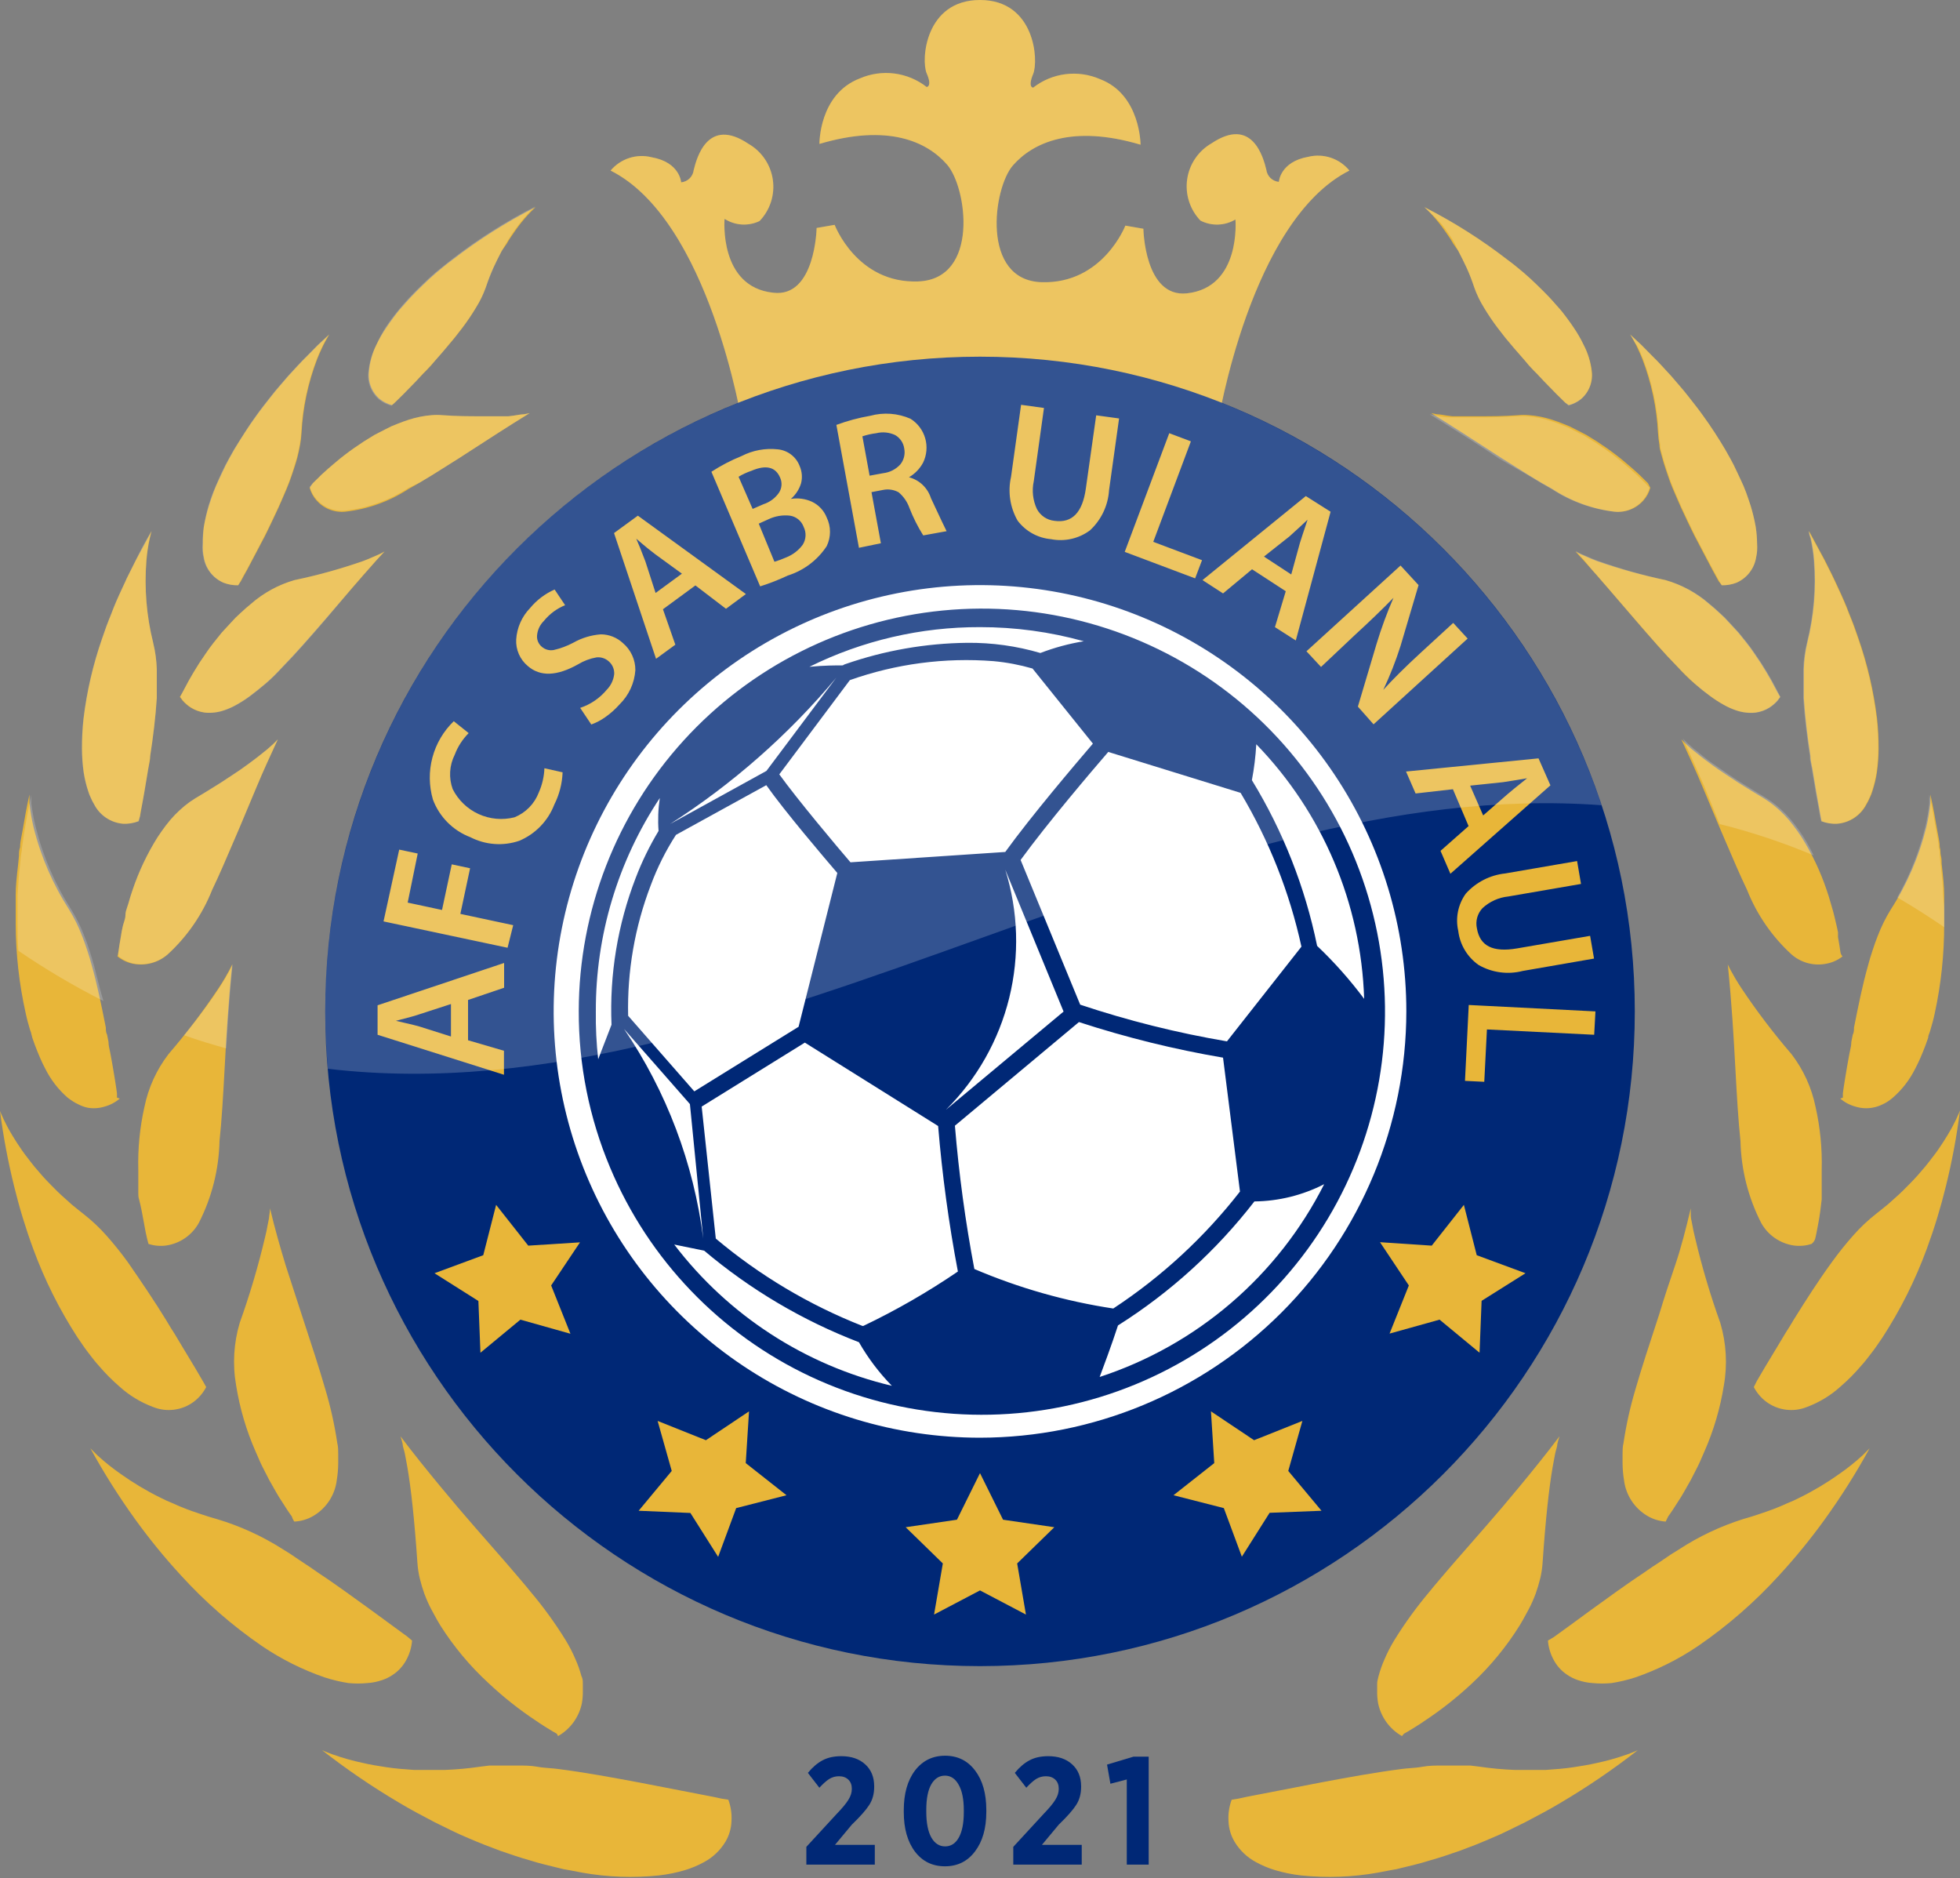 <svg width="1024" height="981" viewBox="0 0 1024 981" fill="none" xmlns="http://www.w3.org/2000/svg">
<rect x="0" y="0" width="1024" height="981" fill="#808080" stroke="none"/>
<path fill-rule="evenodd" clip-rule="evenodd" d="M683.541 81.897C668.713 84.518 668.14 95.001 668.14 95.001C666.482 94.844 664.927 94.125 663.735 92.963C662.543 91.801 661.784 90.266 661.586 88.613C660.03 82.307 654.295 60.604 632.996 74.854C629.583 76.808 626.659 79.514 624.449 82.766C622.238 86.018 620.797 89.731 620.237 93.624C619.676 97.516 620.01 101.484 621.213 105.228C622.416 108.972 624.456 112.392 627.18 115.229C630.023 116.691 633.192 117.406 636.388 117.306C639.584 117.205 642.702 116.294 645.448 114.656C645.448 114.656 648.561 150.2 620.053 153.23C597.934 155.523 597.361 119.488 597.361 119.488L587.94 117.85C587.94 117.85 576.225 148.316 544.277 147.415C512.328 146.514 518.799 98.277 529.203 86.402C539.607 74.526 560.087 64.945 595.886 75.591C595.886 75.591 595.886 49.384 574.751 41.358C569.063 38.872 562.809 37.971 556.651 38.749C550.493 39.528 544.66 41.958 539.771 45.781C539.771 45.781 536.822 45.781 539.771 38.656C542.72 31.53 540.672 0 512 0C483.328 0 481.116 31.367 484.147 38.328C487.178 45.289 484.147 45.453 484.147 45.453C479.274 41.632 473.46 39.196 467.318 38.403C461.176 37.611 454.933 38.49 449.249 40.949C427.786 49.138 428.114 75.182 428.114 75.182C463.913 64.535 484.311 73.953 494.797 85.992C505.283 98.031 511.754 145.777 479.724 147.006C447.693 148.234 436.06 117.441 436.06 117.441L426.639 119.079C426.639 119.079 425.984 155.605 403.948 152.902C375.439 149.872 378.552 114.329 378.552 114.329C381.249 116.056 384.341 117.068 387.538 117.269C390.734 117.469 393.929 116.852 396.82 115.475C399.544 112.638 401.584 109.217 402.787 105.474C403.99 101.73 404.324 97.761 403.763 93.869C403.203 89.977 401.762 86.264 399.551 83.012C397.341 79.76 394.417 77.054 391.004 75.1C369.705 60.85 363.971 82.552 362.414 88.859C362.216 90.511 361.457 92.047 360.265 93.209C359.073 94.371 357.518 95.09 355.86 95.246C355.86 95.246 355.287 84.764 340.46 82.143C336.589 81.168 332.522 81.303 328.726 82.535C324.929 83.766 321.557 86.043 318.996 89.104C370.852 115.066 387.809 221.614 387.809 221.614H636.191C636.191 221.614 653.148 115.148 705.004 89.104C702.472 85.999 699.112 83.675 695.314 82.399C691.516 81.124 687.434 80.95 683.541 81.897Z" fill="#E8B639"/>
<path d="M512.002 870.322C700.937 870.322 854.099 717.202 854.099 528.319C854.099 339.436 700.937 186.316 512.002 186.316C323.066 186.316 169.904 339.436 169.904 528.319C169.904 717.202 323.066 870.322 512.002 870.322Z" fill="#002876"/>
<path d="M512 750.998C467.946 750.998 424.882 737.938 388.252 713.47C351.623 689.002 323.074 654.224 306.215 613.535C289.356 572.846 284.945 528.072 293.54 484.877C302.134 441.682 323.348 402.004 354.499 370.862C385.65 339.72 425.338 318.512 468.546 309.919C511.753 301.327 556.539 305.737 597.239 322.591C637.94 339.445 672.727 367.986 697.202 404.606C721.677 441.225 734.741 484.278 734.741 528.319C734.676 587.358 711.188 643.959 669.43 685.705C627.672 727.451 571.055 750.933 512 750.998Z" fill="white"/>
<path fill-rule="evenodd" clip-rule="evenodd" d="M198.492 208.51C200.36 209.967 202.507 211.026 204.8 211.623L206.274 210.312L210.78 205.89L217.334 199.174L221.102 195.161C222.134 194.19 223.121 193.13 224.129 192.045C224.482 191.666 224.837 191.284 225.198 190.903C226.697 189.054 228.348 187.176 230.059 185.23C231.153 183.985 232.271 182.712 233.39 181.402L237.568 176.407L241.582 171.247C244.144 167.855 246.523 164.328 248.709 160.682C250.779 157.355 252.482 153.812 253.788 150.118C255.017 146.432 256.327 142.993 257.802 139.799C259.277 136.605 260.751 133.738 262.144 131.036L264.765 127.268C264.988 126.897 265.137 126.63 265.275 126.379L265.276 126.378C265.596 125.802 265.868 125.312 266.895 123.829C267.239 123.332 267.574 122.844 267.902 122.367C268.981 120.796 269.986 119.333 270.991 118.014C272.974 115.408 275.108 112.919 277.381 110.561L279.839 108.186C264.445 116.019 249.826 125.287 236.175 135.868C233.256 137.997 230.717 140.126 228.266 142.183L228.265 142.183L227.983 142.419L224.379 145.613L221.02 148.807C218.89 150.855 216.842 152.902 214.958 154.868C213.77 156.107 212.68 157.346 211.626 158.544L211.625 158.546C211.007 159.247 210.402 159.935 209.797 160.601C208.159 162.402 206.766 164.204 205.455 166.006C205.281 166.245 205.108 166.482 204.937 166.716L204.73 167L204.726 167.005C203.689 168.423 202.716 169.753 201.851 171.083C199.873 173.975 198.12 177.014 196.608 180.174C194.493 184.486 193.188 189.15 192.758 193.933C192.419 196.648 192.767 199.405 193.769 201.951C194.77 204.498 196.394 206.753 198.492 208.51ZM825.916 208.51C824.048 209.967 821.901 211.026 819.608 211.623L817.724 210.312L813.219 205.89L806.665 199.174L802.897 195.161C801.865 194.19 800.878 193.129 799.869 192.045C799.517 191.666 799.162 191.284 798.801 190.903C797.302 189.054 795.651 187.176 793.94 185.23C792.846 183.985 791.727 182.712 790.609 181.402L786.431 176.407L782.417 171.247C779.855 167.855 777.476 164.328 775.29 160.682C773.22 157.355 771.517 153.812 770.211 150.118C768.982 146.432 767.671 142.993 766.197 139.799C764.722 136.605 763.248 133.738 761.855 131.036L759.233 127.268C759.01 126.896 758.862 126.629 758.722 126.378C758.403 125.802 758.131 125.312 757.104 123.829C756.76 123.332 756.425 122.845 756.097 122.367C755.018 120.796 754.013 119.333 753.008 118.014C751.024 115.408 748.891 112.919 746.618 110.561L744.16 108.186C759.554 116.019 774.173 125.287 787.823 135.868C790.742 137.997 793.281 140.126 795.733 142.182L796.016 142.419L799.62 145.613L802.979 148.807C805.109 150.855 807.157 152.902 809.041 154.868C810.228 156.106 811.318 157.345 812.371 158.542L812.373 158.544L812.376 158.548L812.379 158.551L812.387 158.561C813 159.257 813.601 159.94 814.202 160.601C815.84 162.402 817.233 164.204 818.543 166.006C818.79 166.344 819.033 166.677 819.273 167.005C820.31 168.423 821.283 169.753 822.148 171.083C824.126 173.975 825.878 177.014 827.391 180.174C829.648 184.458 831.092 189.123 831.651 193.933C831.989 196.648 831.641 199.405 830.64 201.951C829.638 204.498 828.014 206.753 825.916 208.51ZM858.767 261.252C860.388 259.383 861.564 257.171 862.208 254.782L860.979 252.407L856.31 247.821L852.951 244.791L849.019 241.433C846.233 239.058 843.039 236.601 839.68 234.226L834.355 230.623L828.784 227.183L822.886 224.153L819.937 222.679L816.906 221.45C814.858 220.631 812.892 219.894 810.844 219.239C808.882 218.606 806.886 218.086 804.864 217.683C802.915 217.295 800.946 217.022 798.966 216.864C797.085 216.701 795.194 216.701 793.313 216.864C785.695 217.437 778.977 217.437 773.325 217.437H765.133H761.774H758.743C757.153 217.286 755.703 217.047 754.409 216.834C752.903 216.586 751.608 216.373 750.551 216.373L747.684 215.799C759.175 222.889 769.14 229.348 778.001 235.09L778.004 235.092C780.196 236.513 782.32 237.89 784.384 239.222L798.72 248.231L805.11 252.08L811.008 255.438C820.859 261.888 832.079 265.954 843.776 267.313C846.577 267.566 849.397 267.149 852.005 266.095C854.612 265.041 856.93 263.381 858.767 261.252ZM899.563 305.723C902.164 305.79 904.753 305.345 907.182 304.412C909.891 303.242 912.259 301.403 914.064 299.068C915.87 296.734 917.053 293.979 917.504 291.063C917.759 289.987 917.924 288.891 917.995 287.787C918.082 286.533 918.082 285.274 917.995 284.02C917.964 281.03 917.718 278.047 917.258 275.093C916.583 271.329 915.68 267.61 914.554 263.955C913.899 261.908 913.162 259.778 912.343 257.485C911.523 255.192 910.54 252.899 909.393 250.524C908.924 249.551 908.454 248.538 907.973 247.5L907.972 247.496L907.971 247.495C907.279 246 906.562 244.454 905.789 242.907C904.817 240.964 903.665 238.931 902.5 236.875L902.491 236.859L902.477 236.834C902.078 236.13 901.678 235.424 901.283 234.718C897.925 229.067 894.074 223.006 889.405 216.618L887.603 214.161L885.719 211.705L881.868 206.791C880.561 205.075 879.09 203.359 877.619 201.643L877.619 201.643L877.618 201.642L877.618 201.642L877.617 201.641L877.617 201.641L877.617 201.641L877.616 201.64L877.616 201.64L877.616 201.639L877.615 201.639L877.615 201.639L877.615 201.638L877.614 201.638L877.614 201.637L877.613 201.637L877.613 201.636L877.613 201.636L877.612 201.636L877.612 201.635L877.612 201.635L877.611 201.634L877.611 201.634L877.611 201.634L877.609 201.631L873.103 196.39L868.27 191.148L865.73 188.446L863.027 185.743L857.538 180.174L851.64 174.687C851.64 174.687 852.377 175.752 853.524 177.881C853.72 178.244 853.886 178.552 854.032 178.822L854.033 178.822L854.034 178.825L854.035 178.827C854.744 180.136 854.961 180.537 855.572 181.894C855.635 182.033 855.699 182.174 855.764 182.317C855.853 182.513 855.944 182.713 856.036 182.915L856.056 182.959C856.685 184.335 857.383 185.863 858.03 187.545C862.776 199.919 865.541 212.965 866.222 226.2C866.346 228.261 866.592 230.312 866.959 232.343C866.959 233.945 867.423 235.547 867.897 237.184C868.053 237.723 868.21 238.265 868.352 238.813C868.925 241.024 869.58 243.071 870.318 245.282L870.319 245.287C871.056 247.497 871.793 249.706 872.611 251.916C873.121 253.292 873.345 253.812 873.541 254.264C873.625 254.459 873.703 254.641 873.797 254.874C873.836 254.97 873.877 255.074 873.922 255.192C874.332 256.257 874.823 257.403 875.315 258.468C875.518 258.909 875.876 259.743 876.296 260.72L876.296 260.721C876.89 262.103 877.606 263.772 878.182 265.02L881.131 271.326L884.08 277.468C885.063 279.434 886.046 281.399 887.029 283.201C887.517 284.095 887.985 285.009 888.442 285.904C888.907 286.812 889.361 287.699 889.815 288.524L894.566 297.533L897.843 303.511L899.563 305.723ZM928.646 365.917L930.039 364.033L928.646 361.658C928.312 361.057 927.937 360.333 927.51 359.509C926.89 358.312 926.161 356.904 925.288 355.352C923.813 352.732 922.011 349.701 919.881 346.344L916.44 341.266L914.556 338.563L912.508 335.861L908.166 330.456L903.333 325.214L900.875 322.593L898.254 320.136C896.534 318.499 894.731 316.942 892.929 315.468C886.343 309.7 878.568 305.45 870.155 303.02C858.047 300.494 846.117 297.184 834.438 293.11C832.472 292.373 830.834 291.718 829.441 291.063L825.837 289.507C824.883 289.066 823.953 288.574 823.052 288.033L827.557 292.947L831.817 297.779C832.248 298.317 832.714 298.82 833.169 299.311L833.171 299.313C833.408 299.568 833.641 299.82 833.865 300.072L835.913 302.447L839.763 306.869L853.853 323.249C862.537 333.322 869.746 341.594 876.299 348.227C879.412 351.585 882.28 354.533 885.311 357.072C888.342 359.611 891.045 361.822 893.503 363.624C895.774 365.309 898.155 366.841 900.63 368.21C902.614 369.33 904.698 370.262 906.856 370.995C910.138 372.149 913.633 372.568 917.096 372.223C919.685 371.881 922.172 370.987 924.386 369.602C925.971 368.579 927.405 367.338 928.646 365.917ZM951.665 428.978C954.273 429.987 957.064 430.434 959.857 430.288C963.076 430.044 966.177 428.973 968.86 427.18C971.544 425.386 973.719 422.931 975.176 420.051C975.804 419.03 976.351 417.962 976.814 416.857C977.418 415.648 977.912 414.387 978.289 413.09C979.31 409.963 980.077 406.758 980.583 403.508C981.167 399.384 981.468 395.225 981.484 391.059C981.509 385.807 981.235 380.557 980.665 375.335C978.927 361.049 975.659 346.991 970.916 333.404L968.704 327.098L967.476 323.904L966.165 320.628C965.346 318.417 964.445 316.205 963.461 313.912C962.478 311.619 961.414 309.326 960.349 307.033C959.914 306.097 959.657 305.529 959.465 305.107C959.188 304.495 959.05 304.19 958.71 303.511C958.138 302.367 957.565 301.141 956.993 299.915L956.99 299.908C956.416 298.679 954.614 295.076 953.303 292.537C951.659 289.454 949.95 286.307 948.216 283.115C947.187 281.22 946.149 279.308 945.111 277.386C945.111 277.386 945.111 278.696 946.094 281.317C946.926 285.123 947.501 288.981 947.815 292.865C948.942 307.27 947.724 321.763 944.21 335.779C943.137 340.291 942.533 344.901 942.408 349.538V356.99V360.757V364.607C943.063 374.844 944.374 385.327 945.849 394.827C945.849 396.566 946.2 398.261 946.549 399.945C946.677 400.56 946.804 401.174 946.914 401.788C947.091 402.783 947.238 403.731 947.381 404.654L947.381 404.657C947.568 405.86 947.747 407.018 947.979 408.176C948.634 412.271 949.289 415.956 949.863 419.068C949.983 419.718 950.099 420.34 950.21 420.932L950.318 421.508C950.69 423.488 950.996 425.115 951.174 426.357L951.665 428.978ZM954.45 503.34C957.444 502.763 960.255 501.47 962.642 499.573C962.642 499.573 961.741 498.918 961.495 497.116C961.249 495.315 960.84 492.694 960.266 489.5V486.961L959.693 484.258C959.456 483.169 959.192 482.079 958.916 480.942L958.915 480.94C958.714 480.112 958.507 479.259 958.3 478.362C957.945 476.825 957.505 475.33 957.041 473.755L957.04 473.75C956.862 473.145 956.68 472.528 956.498 471.892L956.497 471.889C955.842 469.597 955.187 467.305 954.368 465.012C951.11 455.299 946.71 446.007 941.261 437.331C939.868 435.202 938.394 433.154 936.919 431.189L934.625 428.323L932.168 425.62C930.556 423.978 928.861 422.42 927.089 420.952C925.38 419.542 923.573 418.256 921.682 417.103L916.111 413.745L910.95 410.551C908.718 409.19 906.666 407.829 904.723 406.54L904.715 406.535C903.738 405.886 902.789 405.257 901.857 404.654C899.072 402.852 896.614 401.133 894.403 399.495C894.156 399.312 893.912 399.132 893.67 398.953C893.451 398.792 893.233 398.632 893.018 398.473L893.012 398.469L893.007 398.465C891.329 397.23 889.775 396.085 888.422 394.99L883.917 391.387L880.804 388.602L879.002 386.801L878.428 386.227C882.442 394.908 886.211 403.098 889.405 410.796C890.951 414.521 892.458 418.092 893.909 421.528C895.456 425.195 896.939 428.708 898.335 432.09C899.322 434.387 900.279 436.626 901.212 438.805C905.465 448.748 909.192 457.46 912.753 464.849C917.845 477.716 925.802 489.254 936.018 498.59C938.508 500.763 941.471 502.323 944.671 503.148C947.871 503.972 951.22 504.038 954.45 503.34ZM961.413 573.854C963.79 575.869 966.589 577.324 969.605 578.113C972.421 578.954 975.395 579.123 978.288 578.604C980.108 578.281 981.873 577.702 983.531 576.884C984.465 576.457 985.369 575.964 986.234 575.41C987.202 574.753 988.131 574.042 989.02 573.281C993.805 569.08 997.728 563.99 1000.57 558.294C1001.55 556.492 1002.45 554.526 1003.36 552.479C1004.26 550.432 1005.16 548.138 1006.06 545.763L1007.37 542.078C1007.37 541.278 1007.67 540.478 1007.99 539.66C1008.19 539.137 1008.39 538.607 1008.52 538.065C1009.34 535.362 1010.15 532.414 1010.81 529.302C1014.14 513.938 1015.79 498.258 1015.73 482.539V475.25V467.633C1015.73 462.829 1015.16 457.812 1014.55 452.449L1014.55 452.447C1014.5 452.051 1014.46 451.654 1014.41 451.254C1014.41 449.862 1014.41 448.469 1014.01 446.995C1013.82 446.325 1013.8 445.672 1013.79 445.021C1013.76 444.239 1013.74 443.459 1013.43 442.655C1013.43 440.601 1013.01 438.464 1012.59 436.333L1012.59 436.332L1012.59 436.331L1012.59 436.331C1012.43 435.487 1012.26 434.645 1012.12 433.81C1011.63 430.861 1011.06 427.667 1010.48 424.555C1009.91 421.443 1009.25 418.249 1008.52 414.973V419.478C1008.08 423.724 1007.37 427.937 1006.39 432.09C1002.6 447.373 996.316 461.928 987.791 475.168C985.131 479.479 982.882 484.031 981.073 488.763C980.09 491.22 979.189 493.759 978.37 496.297C978.283 496.567 978.195 496.838 978.107 497.111L978.107 497.112C977.361 499.413 976.571 501.852 975.912 504.487C973.032 514.681 970.892 525.392 968.929 535.216L968.622 536.755C968.622 537.983 968.622 539.294 967.966 540.522L967.229 544.207C967.229 545.79 966.889 547.304 966.56 548.772L966.559 548.774C966.377 549.585 966.199 550.382 966.082 551.169C965.263 555.591 964.607 559.358 964.034 562.962C963.949 563.499 963.867 564.01 963.789 564.499C963.342 567.29 963.014 569.34 962.805 571.152V573.363L961.413 573.854ZM937.082 650.592C940.217 651.036 943.411 650.756 946.421 649.773C946.421 649.773 947.896 648.79 948.387 646.907C948.762 645.468 949.138 643.457 949.586 641.055C949.725 640.311 949.871 639.53 950.026 638.717C950.681 635.277 951.254 631.101 951.746 626.514V622.911V619.225V611.036C952.04 600.026 950.967 589.022 948.551 578.277C946.511 568.209 942.195 558.741 935.935 550.596C926.531 539.673 917.804 528.186 909.803 516.199C908.745 514.612 907.847 513.133 907.066 511.846L907.065 511.844L906.818 511.436C906.719 511.273 906.621 511.113 906.526 510.957L904.314 507.026C903.167 504.897 902.676 503.75 902.676 503.75C904.806 524.716 905.789 542.324 906.608 557.475C907.427 572.626 908.164 585.32 909.311 596.049C909.647 610.931 913.344 625.546 920.125 638.799C921.857 641.933 924.287 644.627 927.228 646.672C930.168 648.717 933.54 650.059 937.082 650.592ZM916.276 724.545C917.805 727.486 919.958 730.057 922.584 732.08C925.605 734.379 929.173 735.852 932.936 736.355C936.699 736.857 940.528 736.372 944.047 734.946C950.583 732.509 956.59 728.839 961.742 724.136C965.499 720.884 969.004 717.353 972.227 713.571C974.01 711.635 975.719 709.405 977.493 707.09L977.798 706.692C979.232 704.823 979.574 704.328 980.089 703.585C980.251 703.352 980.43 703.094 980.665 702.761C981.648 701.369 982.549 700.058 983.532 698.584C992.93 684.096 1000.68 668.603 1006.63 652.394C1010.58 641.672 1013.92 630.735 1016.63 619.635C1019.85 606.602 1022.31 593.395 1024 580.079C1024 580.079 1023.43 581.635 1022.03 584.583C1021.76 585.101 1021.48 585.675 1021.17 586.298L1021.16 586.3C1020.64 587.351 1020.05 588.539 1019.33 589.824C1018.18 591.872 1016.79 594.165 1015.15 596.704C1013.52 599.243 1011.63 602.027 1009.34 604.893C1008.58 605.945 1007.73 606.998 1006.87 608.079L1006.84 608.116C1006.74 608.242 1006.63 608.369 1006.53 608.496C1006.43 608.625 1006.33 608.753 1006.22 608.882C1006.15 608.974 1006.08 609.065 1006.01 609.157L1005.9 609.289L1005.81 609.398L1001.72 614.148C1000.33 615.704 998.77 617.342 997.131 618.98C996.899 619.212 996.666 619.446 996.433 619.682C996.258 619.858 996.083 620.035 995.908 620.213L995.907 620.214L995.906 620.214C994.668 621.468 993.406 622.745 992.052 623.976L991.56 624.423C989.907 625.926 988.187 627.489 986.4 629.053L983.369 631.51L980.174 634.049C975.85 637.444 971.847 641.227 968.213 645.351C964.267 649.801 960.549 654.448 957.072 659.273C949.945 669.019 943.228 679.584 937.248 689.166C937.022 689.542 936.798 689.916 936.576 690.288L936.569 690.299L936.565 690.305C935.338 692.357 934.151 694.341 932.906 696.209L928.974 702.761C928.72 703.173 928.479 703.584 928.241 703.991C927.862 704.637 927.491 705.27 927.09 705.873L925.369 708.739L922.256 713.899L917.833 721.433L916.276 724.545ZM860.569 791.783C863.508 793.541 866.82 794.579 870.236 794.813L871.547 792.11L872.612 790.636L873.84 788.835L876.626 784.494L878.264 781.955L879.903 779.171L883.425 772.946L887.03 765.903L887.931 764.02L888.75 762.136L890.47 758.205C895.317 747.194 898.731 735.606 900.628 723.726C902.561 712.809 901.916 701.591 898.744 690.967C893.511 676.377 889.108 661.503 885.555 646.415C884.9 643.876 884.49 641.747 884.162 639.863C884.048 639.206 883.914 638.579 883.787 637.988C883.552 636.886 883.343 635.913 883.343 635.113V631.182C880.804 641.911 878.182 652.148 875.151 660.993C872.12 669.838 869.417 678.028 866.959 686.217L866.526 687.537C861.638 702.433 857.529 714.954 854.425 725.774C851.687 734.95 849.607 744.31 848.2 753.783C847.708 755.748 847.708 757.632 847.708 759.352V764.347C847.722 767.256 847.968 770.159 848.445 773.028C848.891 776.875 850.216 780.568 852.318 783.82C854.421 787.072 857.244 789.797 860.569 791.783ZM808.716 856.973C808.995 860.534 810.028 863.996 811.747 867.128C813.385 870.19 815.747 872.805 818.628 874.745C820.39 875.974 822.322 876.939 824.362 877.611C826.847 878.476 829.438 878.999 832.063 879.167C835.36 879.481 838.679 879.481 841.975 879.167C846.17 878.512 850.306 877.526 854.345 876.219C865.942 872.225 876.96 866.718 887.113 859.839C902.679 849.166 916.947 836.715 929.63 822.74C938.056 813.576 945.935 803.923 953.223 793.83C961.853 781.882 969.732 769.41 976.816 756.485C976.816 756.485 975.505 757.877 972.965 760.334C969.217 763.756 965.249 766.93 961.087 769.834C954.547 774.501 947.644 778.637 940.443 782.201L937.248 783.757L933.808 785.231C931.514 786.296 929.138 787.278 926.599 788.261C924.697 788.997 922.795 789.641 920.859 790.296L920.854 790.298L920.848 790.3L920.847 790.301L920.845 790.301L920.844 790.302L920.842 790.302L920.841 790.303L920.839 790.303L920.468 790.429C920.205 790.518 919.941 790.608 919.677 790.698L919.427 790.783C919.251 790.843 919.075 790.903 918.898 790.964C916.277 791.865 913.409 792.766 910.706 793.503C898.84 797.247 887.54 802.592 877.119 809.391C874.252 811.111 871.466 812.912 868.927 814.714C867.712 815.576 866.384 816.438 865.043 817.309L865.042 817.31C863.58 818.259 862.102 819.219 860.735 820.201C859.26 821.261 857.708 822.294 856.151 823.331C854.94 824.138 853.726 824.946 852.543 825.77L844.842 831.175C834.848 838.3 825.919 844.852 819.447 849.602L811.747 855.171L808.716 856.973ZM724.253 899.478C726.413 902.503 729.209 905.019 732.445 906.849L733.51 905.62L735.804 904.31L739.409 902.099C739.506 902.036 739.605 901.972 739.704 901.908L739.79 901.854L739.94 901.758C740.156 901.621 740.376 901.481 740.6 901.34L740.609 901.334C741.708 900.639 742.912 899.877 744.16 898.986C753.131 893.065 761.573 886.379 769.391 879.004C778.845 870.116 787.106 860.041 793.967 849.029C795.196 847.064 796.378 844.868 797.48 842.822L797.481 842.821C797.849 842.139 798.207 841.474 798.555 840.839C799.947 838.301 801.176 835.434 802.241 832.65C803.202 829.964 804.023 827.231 804.699 824.46C805.338 821.769 805.749 819.03 805.928 816.27C807.484 793.503 809.286 777.287 811.17 766.395C811.359 765.389 811.536 764.419 811.705 763.49C811.976 761.999 812.229 760.613 812.481 759.352C812.645 758.532 812.862 757.778 813.062 757.079L813.063 757.078C813.363 756.031 813.628 755.109 813.628 754.274C813.938 752.917 814.321 751.577 814.775 750.261C807.566 759.843 800.603 768.36 794.131 776.222C787.659 784.085 781.515 791.292 775.781 797.843L759.889 816.025L756.366 820.119L753.007 824.05C752.477 824.679 751.951 825.299 751.432 825.91L751.397 825.95L751.394 825.954C749.764 827.873 748.203 829.712 746.781 831.503C740.113 839.4 734.035 847.776 728.595 856.564C726.593 859.811 724.84 863.206 723.352 866.719C722.089 869.555 721.048 872.485 720.239 875.482C720.174 875.76 720.105 876.036 720.037 876.308C719.764 877.398 719.502 878.447 719.502 879.495V883.18C719.449 885.375 719.614 887.57 719.993 889.732C720.728 893.239 722.178 896.557 724.253 899.478ZM643.481 940.099C642.139 943.736 641.581 947.615 641.843 951.483C642.005 955.242 643.103 958.902 645.038 962.129C647.738 966.585 651.585 970.234 656.179 972.694C659.328 974.428 662.65 975.828 666.091 976.871C670.56 978.202 675.138 979.134 679.772 979.655C693.155 981.041 706.667 980.545 719.913 978.181L726.302 976.953L729.579 976.379L732.938 975.56L739.901 973.841C741.962 973.343 744.023 972.722 746.138 972.086L746.146 972.083L746.149 972.082C746.468 971.986 746.788 971.89 747.11 971.793C752.107 970.401 757.186 968.681 762.593 966.797L770.785 963.685L774.963 961.965L779.223 960.164L783.564 958.28L787.906 956.233L796.917 951.81L806.174 946.896C809.286 945.259 812.479 943.377 815.672 941.494L815.672 941.494L815.677 941.491C829.577 933.272 842.931 924.163 855.654 914.219C855.654 914.219 853.77 915.12 850.165 916.43C844.812 918.32 839.338 919.852 833.781 921.017C830.177 921.836 826.245 922.491 821.903 923.146C817.561 923.801 812.728 924.211 807.649 924.538H799.457H791.265C785.094 924.301 778.941 923.727 772.833 922.818L768.163 922.245H763.412H753.418C750.059 922.245 746.537 922.245 743.014 922.9C740.99 923.277 738.965 923.437 736.925 923.599C735.415 923.718 733.897 923.838 732.364 924.047C718.219 925.845 703.747 928.541 690.577 930.995L690.503 931.008L657.08 937.478L656.455 937.598C652.483 938.362 649.262 938.981 647.004 939.526L643.481 940.099ZM161.792 254.782C162.435 257.171 163.612 259.383 165.233 261.252C167.07 263.381 169.388 265.041 171.995 266.095C174.602 267.149 177.423 267.566 180.224 267.313C192.063 266.016 203.43 261.948 213.402 255.438L219.3 252.08L225.69 248.231L240.026 239.222C242.089 237.89 244.213 236.513 246.405 235.093L246.406 235.092C255.267 229.349 265.233 222.89 276.726 215.799L273.859 216.373C272.801 216.373 271.507 216.586 270.001 216.834L270.001 216.834L270.001 216.834L270 216.834L269.999 216.834C268.706 217.047 267.256 217.286 265.667 217.437H262.636H259.277H251.085C245.432 217.437 238.715 217.437 231.096 216.864C229.216 216.701 227.324 216.701 225.444 216.864C223.463 217.022 221.494 217.295 219.546 217.683C217.524 218.086 215.527 218.606 213.565 219.239C211.517 219.894 209.551 220.631 207.503 221.45L204.472 222.679L201.523 224.153L195.625 227.183L190.054 230.623L184.73 234.226C181.371 236.601 178.176 239.058 175.391 241.433L171.459 244.791L168.1 247.821L163.43 252.407L161.792 254.782ZM116.818 304.412C119.247 305.345 121.836 305.79 124.437 305.723L125.911 303.511C126.649 302.037 127.796 299.99 129.188 297.533L133.94 288.524C134.394 287.699 134.847 286.812 135.312 285.904C135.769 285.009 136.237 284.095 136.725 283.201C137.708 281.399 138.773 279.434 139.674 277.468C140.128 276.479 140.623 275.469 141.128 274.438C141.626 273.421 142.135 272.383 142.623 271.326L145.572 265.02C146.147 263.774 146.863 262.107 147.456 260.726L147.457 260.723L147.458 260.722L147.458 260.721C147.878 259.743 148.236 258.909 148.439 258.468C148.749 257.797 149.026 257.126 149.312 256.435C149.48 256.029 149.65 255.616 149.832 255.192L151.143 251.916C151.962 249.705 152.699 247.494 153.437 245.282C154.174 243.071 154.829 241.024 155.403 238.813C155.976 236.602 156.386 234.472 156.795 232.343L156.795 232.343C157.162 230.312 157.408 228.261 157.533 226.2C158.213 212.965 160.978 199.919 165.725 187.545C166.372 185.863 167.07 184.334 167.698 182.959C167.865 182.593 168.027 182.238 168.182 181.894C168.794 180.535 169.011 180.135 169.722 178.822L169.722 178.82C169.868 178.551 170.035 178.243 170.23 177.881C171.377 175.752 172.114 174.687 172.114 174.687L166.216 180.174L160.727 185.743L158.024 188.446L155.485 191.148L150.651 196.39L146.146 201.631L146.145 201.632C144.671 203.351 143.196 205.071 141.886 206.791L138.036 211.705L136.151 214.161L134.349 216.618C129.68 223.006 125.829 229.067 122.471 234.718C122.069 235.437 121.661 236.156 121.255 236.873L121.255 236.874L121.254 236.875C120.089 238.931 118.937 240.964 117.965 242.907C117.192 244.454 116.475 246 115.782 247.496L115.782 247.497C115.301 248.536 114.831 249.55 114.361 250.524C113.214 252.899 112.231 255.192 111.412 257.485C110.592 259.778 109.855 261.908 109.2 263.955C108.074 267.61 107.171 271.329 106.496 275.093C106.118 278.053 105.954 281.036 106.005 284.02C105.918 285.274 105.918 286.533 106.005 287.787C106.076 288.891 106.241 289.987 106.496 291.063C106.947 293.979 108.13 296.734 109.936 299.068C111.741 301.403 114.109 303.242 116.818 304.412ZM93.963 364.033L95.356 365.917C96.597 367.338 98.031 368.579 99.616 369.602C101.831 370.987 104.317 371.881 106.907 372.223C110.369 372.568 113.864 372.149 117.147 370.995C119.304 370.262 121.388 369.33 123.373 368.21C125.847 366.841 128.228 365.309 130.5 363.624C132.957 361.822 135.661 359.611 138.692 357.072C141.723 354.533 144.59 351.585 147.703 348.227C154.174 341.594 161.465 333.322 170.149 323.249L184.239 306.869L188.089 302.447L190.137 300.072C190.361 299.82 190.595 299.568 190.831 299.313C191.287 298.821 191.754 298.318 192.185 297.779L196.445 292.947L200.951 288.033C200.049 288.574 199.12 289.066 198.165 289.507L194.561 291.063C193.168 291.718 191.53 292.373 189.564 293.11C177.886 297.184 165.955 300.494 153.847 303.02C145.434 305.45 137.66 309.7 131.073 315.468C129.271 316.942 127.469 318.499 125.748 320.136L123.127 322.593L120.669 325.214L115.836 330.456L111.494 335.861L109.446 338.563L107.562 341.266L104.121 346.344C101.991 349.701 100.189 352.732 98.715 355.352C97.842 356.904 97.112 358.312 96.492 359.508C96.065 360.333 95.69 361.057 95.356 361.658L93.963 364.033ZM64.144 430.288C66.937 430.434 69.729 429.987 72.336 428.978L73.156 426.357C73.319 425.497 73.504 424.453 73.719 423.235C73.934 422.017 74.18 420.624 74.466 419.068C75.04 415.956 75.695 412.271 76.35 408.176C76.582 407.019 76.761 405.861 76.947 404.659L76.947 404.659L76.947 404.659L76.947 404.658L76.947 404.658L76.947 404.658L76.947 404.658L76.947 404.657L76.948 404.657L76.948 404.656C77.091 403.733 77.237 402.783 77.415 401.788C77.525 401.174 77.652 400.56 77.78 399.945C78.129 398.261 78.48 396.566 78.48 394.827C79.955 385.327 81.266 374.844 81.921 364.607V360.757V356.99V349.538C81.77 344.899 81.138 340.288 80.037 335.779C76.55 321.758 75.361 307.266 76.514 292.865C76.828 288.981 77.403 285.123 78.234 281.317C78.808 278.696 79.218 277.386 79.218 277.386C78.183 279.302 77.149 281.207 76.123 283.096L76.117 283.107L76.113 283.114C74.38 286.306 72.67 289.454 71.026 292.537C69.715 295.076 67.913 298.679 67.339 299.908C67.124 300.368 66.898 300.817 66.673 301.263L66.672 301.264L66.672 301.265C66.297 302.008 65.926 302.744 65.619 303.511L63.98 307.033C62.916 309.326 61.85 311.619 60.867 313.912C59.884 316.205 58.983 318.417 58.164 320.628L56.853 323.904L55.625 327.098L53.413 333.404C48.67 346.991 45.402 361.049 43.664 375.335C43.093 380.557 42.82 385.807 42.845 391.059C42.861 395.225 43.162 399.384 43.746 403.508C44.252 406.758 45.019 409.963 46.04 413.09C46.417 414.387 46.911 415.648 47.514 416.857C47.977 417.962 48.525 419.03 49.153 420.051C50.581 422.886 52.705 425.313 55.327 427.103C57.949 428.894 60.983 429.99 64.144 430.288ZM61.359 499.573C63.628 501.413 66.291 502.702 69.142 503.34C72.372 504.038 75.72 503.972 78.92 503.148C82.121 502.323 85.084 500.763 87.574 498.59C97.79 489.254 105.746 477.716 110.839 464.849C114.4 457.459 118.127 448.748 122.381 438.804L122.381 438.803L122.385 438.794C123.316 436.618 124.272 434.383 125.257 432.09C126.652 428.709 128.134 425.197 129.681 421.533L129.682 421.53L129.682 421.529L129.683 421.528C131.133 418.092 132.641 414.521 134.186 410.796C137.381 403.098 141.149 394.908 145.163 386.227L144.59 386.801C144.59 386.801 143.607 387.865 142.788 388.602L139.675 391.387L135.169 394.99C133.816 396.086 132.259 397.232 130.58 398.469C130.125 398.804 129.661 399.145 129.189 399.495C126.977 401.133 124.52 402.852 121.734 404.654C120.805 405.255 119.857 405.884 118.883 406.531L118.871 406.538L118.869 406.54L118.868 406.54L118.867 406.541L118.864 406.543C116.923 407.831 114.872 409.191 112.641 410.551L107.48 413.745L101.91 417.103C100.019 418.256 98.212 419.542 96.503 420.952C94.731 422.42 93.036 423.978 91.424 425.62L88.966 428.323L86.672 431.189C85.198 433.154 83.723 435.202 82.331 437.331C76.882 446.007 72.482 455.299 69.224 465.012C68.404 467.306 67.749 469.599 67.094 471.892C66.893 472.595 66.669 473.237 66.455 473.85L66.454 473.85C65.97 475.236 65.537 476.476 65.537 477.952C65.537 479.335 65.123 480.615 64.719 481.858C64.502 482.529 64.288 483.189 64.144 483.849L63.571 486.551L63.161 489.09C62.588 492.284 62.178 494.905 61.933 496.707C61.687 498.509 61.359 499.573 61.359 499.573ZM54.395 578.113C57.41 577.324 60.21 575.869 62.587 573.854L61.113 573.363V571.152C60.904 569.34 60.576 567.292 60.13 564.503L60.13 564.502L59.998 563.679L59.884 562.962C59.31 559.358 58.655 555.591 57.836 551.169C57.719 550.381 57.54 549.584 57.358 548.772C57.029 547.304 56.689 545.79 56.689 544.207L55.952 540.522C55.296 539.294 55.296 537.983 55.296 536.755L54.989 535.219C53.026 525.394 50.886 514.682 48.005 504.487C47.346 501.851 46.556 499.412 45.811 497.111C45.722 496.838 45.635 496.567 45.548 496.297C44.728 493.759 43.827 491.22 42.844 488.763C41.036 484.031 38.787 479.479 36.127 475.168C27.602 461.928 21.319 447.373 17.531 432.09C16.546 427.937 15.834 423.724 15.401 419.478V414.973C14.664 418.249 14.009 421.443 13.435 424.555C12.862 427.667 12.288 430.861 11.797 433.81C11.657 434.646 11.492 435.488 11.326 436.332L11.326 436.333C10.906 438.464 10.486 440.601 10.486 442.655C9.913 444.129 9.913 445.603 9.913 446.995L9.503 451.254C9.458 451.654 9.413 452.052 9.368 452.449C8.76 457.811 8.192 462.829 8.192 467.633V475.25V482.539C8.239 498.27 9.997 513.95 13.435 529.302C14.091 532.414 14.91 535.362 15.729 538.065C16.124 538.905 16.281 539.625 16.451 540.406C16.563 540.92 16.681 541.46 16.876 542.078L18.186 545.763C19.088 548.138 19.989 550.432 20.89 552.479C21.791 554.526 22.692 556.492 23.675 558.294C26.518 563.99 30.441 569.08 35.226 573.281C36.194 574.049 37.206 574.76 38.257 575.41C39.122 575.964 40.026 576.457 40.96 576.884C42.463 577.66 44.06 578.239 45.712 578.604C48.605 579.123 51.579 578.954 54.395 578.113ZM77.577 649.773C80.587 650.756 83.781 651.036 86.916 650.592C90.458 650.059 93.83 648.717 96.77 646.672C99.711 644.627 102.141 641.933 103.873 638.799C110.654 625.546 114.351 610.931 114.687 596.049C115.834 585.32 116.571 572.626 117.39 557.475C118.209 542.324 119.192 524.716 121.322 503.75C121.322 503.75 120.831 504.897 119.684 507.026L117.472 510.957C117.398 511.079 117.322 511.203 117.245 511.329L117.077 511.607L116.936 511.839L116.933 511.843C116.152 513.131 115.254 514.611 114.195 516.199C106.194 528.186 97.467 539.673 88.063 550.596C81.802 558.741 77.487 568.209 75.447 578.277C73.031 589.022 71.958 600.026 72.252 611.036V619.225V622.911C72.252 624.139 72.252 625.368 72.662 626.514C73.727 630.609 74.546 635.114 75.201 638.799C75.857 642.484 76.348 645.105 76.84 646.989C77.331 648.872 77.577 649.773 77.577 649.773ZM101.417 732.08C104.043 730.057 106.196 727.486 107.725 724.545L106.168 721.761L101.745 714.226L98.632 709.067L96.911 706.2C96.51 705.598 96.138 704.964 95.76 704.319L95.76 704.318C95.521 703.911 95.28 703.5 95.027 703.088L91.095 696.536C89.849 694.667 88.661 692.682 87.433 690.628L87.433 690.628C87.208 690.252 86.981 689.873 86.753 689.493C80.773 679.747 73.728 669.346 66.929 659.519C63.452 654.693 59.734 650.046 55.788 645.596C52.154 641.472 48.151 637.689 43.827 634.294L40.632 631.755L37.601 629.299C35.813 627.735 34.093 626.171 32.441 624.668L31.949 624.221C30.594 622.99 29.332 621.713 28.094 620.459C27.684 620.044 27.277 619.632 26.87 619.225C25.231 617.587 23.675 615.949 22.282 614.393L18.186 609.643C17.836 609.2 17.486 608.763 17.139 608.33L17.136 608.326C16.268 607.244 15.424 606.191 14.664 605.139C12.37 602.272 10.486 599.488 8.847 596.949C7.209 594.41 5.816 592.117 4.669 590.07C3.949 588.784 3.358 587.595 2.836 586.544L2.835 586.543C2.526 585.92 2.24 585.346 1.966 584.828C0.573 581.88 0 580.324 0 580.324C1.703 593.558 4.165 606.683 7.373 619.635C10.082 630.735 13.418 641.672 17.367 652.394C23.322 668.603 31.071 684.095 40.468 698.584C41.452 700.058 42.353 701.368 43.336 702.76C43.571 703.093 43.749 703.351 43.911 703.584C44.426 704.328 44.769 704.822 46.203 706.692L46.509 707.091C48.283 709.406 49.992 711.635 51.773 713.571C54.997 717.352 58.502 720.884 62.259 724.136C67.411 728.839 73.418 732.509 79.954 734.946C83.473 736.372 87.302 736.857 91.065 736.354C94.828 735.852 98.396 734.379 101.417 732.08ZM153.763 794.813C157.319 794.644 160.779 793.604 163.839 791.783C167.164 789.797 169.987 787.072 172.09 783.82C174.192 780.568 175.518 776.875 175.963 773.028C176.44 770.159 176.686 767.256 176.7 764.347V759.352C176.7 757.632 176.7 755.748 176.209 753.783C174.802 744.31 172.721 734.95 169.983 725.774C166.879 714.954 162.771 702.435 157.883 687.539L157.882 687.538L157.449 686.217L149.257 660.993C146.472 651.82 143.604 641.911 141.065 631.182C141.065 631.182 141.065 632.575 140.655 635.113C140.655 635.913 140.447 636.887 140.211 637.988L140.211 637.989L140.211 637.99L140.211 637.991C140.084 638.581 139.95 639.207 139.836 639.863C139.508 641.747 139.099 643.876 138.444 646.415C134.891 661.503 130.487 676.377 125.254 690.967C122.083 701.591 121.437 712.809 123.37 723.726C125.268 735.606 128.682 747.194 133.528 758.205L135.249 762.136L136.068 764.02L136.969 765.903L140.573 772.946L144.096 779.171L145.734 781.955L147.373 784.494L150.158 788.835L151.387 790.636L152.452 792.11C153.025 793.912 153.763 794.813 153.763 794.813ZM212.253 867.128C213.972 863.996 215.005 860.534 215.284 856.973L212.745 854.844L205.126 849.275C198.655 844.525 189.725 837.973 179.731 830.848L172.031 825.443C170.848 824.619 169.635 823.811 168.424 823.005L168.424 823.004L168.422 823.003L168.419 823.001L168.417 823C166.861 821.964 165.311 820.932 163.839 819.874C162.471 818.891 160.993 817.931 159.531 816.982L159.527 816.979L159.525 816.978C158.186 816.108 156.86 815.247 155.647 814.386C153.107 812.585 150.322 810.783 147.455 809.063C136.837 802.332 125.342 797.096 113.294 793.503C110.591 792.766 107.723 791.865 105.102 790.964C104.452 790.74 103.807 790.522 103.166 790.305L103.161 790.304L103.161 790.303L103.16 790.303C101.218 789.646 99.309 789 97.401 788.261C94.862 787.278 92.486 786.296 90.192 785.231L86.752 783.757L83.557 782.201C76.356 778.637 69.453 774.501 62.913 769.834C58.751 766.93 54.783 763.756 51.035 760.334C48.495 757.877 47.184 756.485 47.184 756.485C54.268 769.41 62.147 781.882 70.778 793.83C78.066 803.923 85.944 813.576 94.371 822.74C107.053 836.715 121.321 849.166 136.887 859.839C147.04 866.718 158.058 872.225 169.655 876.219C173.694 877.526 177.83 878.512 182.025 879.167C185.321 879.481 188.641 879.481 191.937 879.167C194.563 878.999 197.153 878.476 199.638 877.611C201.678 876.939 203.61 875.974 205.372 874.745C208.253 872.805 210.615 870.19 212.253 867.128ZM291.553 906.849C294.789 905.019 297.585 902.503 299.745 899.478C301.821 896.557 303.271 893.239 304.005 889.732C304.385 887.57 304.55 885.375 304.497 883.18V879.495C304.497 878.185 304.497 876.874 303.759 875.482C302.95 872.485 301.91 869.555 300.646 866.719C299.159 863.206 297.406 859.811 295.404 856.564C289.964 847.776 283.886 839.4 277.217 831.503C275.795 829.71 274.233 827.871 272.601 825.949L272.58 825.925C272.057 825.309 271.527 824.685 270.991 824.05L267.633 820.119L264.11 816.025L248.218 797.843C242.483 791.292 236.339 784.085 229.868 776.222C223.396 768.36 216.433 759.843 209.224 750.261C209.678 751.577 210.061 752.917 210.371 754.274C210.371 755.109 210.636 756.032 210.936 757.079C211.137 757.778 211.354 758.532 211.518 759.352C211.77 760.613 212.022 761.998 212.294 763.489C212.463 764.418 212.639 765.388 212.828 766.395C214.712 777.287 216.515 793.503 218.071 816.27C218.249 819.03 218.661 821.769 219.3 824.46C219.976 827.231 220.796 829.964 221.758 832.65C222.822 835.434 224.051 838.301 225.444 840.839C225.792 841.474 226.151 842.14 226.518 842.822C227.62 844.868 228.803 847.064 230.031 849.029C237.019 860.065 245.419 870.142 255.017 879.004C262.836 886.379 271.277 893.065 280.248 898.986C281.496 899.877 282.7 900.639 283.799 901.333C284.215 901.597 284.617 901.851 285 902.099L288.604 904.31L290.898 905.62L291.553 906.849ZM382.157 951.483C382.419 947.615 381.861 943.736 380.519 940.099L376.914 939.526C374.656 938.981 371.435 938.362 367.463 937.598L366.838 937.478L333.415 931.008L333.341 930.995C320.172 928.541 305.699 925.845 291.553 924.047C290.021 923.838 288.502 923.718 286.993 923.599C284.953 923.437 282.928 923.277 280.904 922.9C277.381 922.245 273.859 922.245 270.5 922.245H260.506H255.754L251.085 922.818C244.977 923.727 238.824 924.301 232.653 924.538H224.461H216.269C211.19 924.211 206.357 923.801 202.015 923.146C197.673 922.491 193.741 921.836 190.137 921.017C184.58 919.852 179.106 918.32 173.753 916.43C170.148 915.12 168.264 914.219 168.264 914.219C180.987 924.163 194.341 933.272 208.241 941.491L208.244 941.493C211.438 943.376 214.632 945.259 217.744 946.896L227.001 951.81L236.012 956.233L240.354 958.28L244.695 960.164L248.955 961.965L253.215 963.685L261.407 966.797C266.814 968.681 271.893 970.401 276.89 971.793C277.212 971.89 277.532 971.986 277.851 972.082C279.97 972.72 282.034 973.342 284.099 973.841L291.062 975.56L294.421 976.379L297.698 976.953L304.087 978.181C317.333 980.545 330.845 981.041 344.228 979.655C348.862 979.134 353.44 978.202 357.909 976.871C361.349 975.828 364.672 974.428 367.821 972.694C372.414 970.234 376.262 966.585 378.962 962.129C380.897 958.902 381.995 955.242 382.157 951.483Z" fill="#E8B639"/>
<path d="M511.999 769.507L524.041 793.83L550.829 797.761L531.414 816.68L536.001 843.378L511.999 830.766L487.996 843.378L492.584 816.68L473.169 797.761L499.957 793.83L511.999 769.507Z" fill="#E8B639"/>
<path d="M632.667 737.239L655.195 752.308L680.427 742.235L673.054 768.36L690.421 789.162L663.305 790.227L648.805 813.158L639.385 787.77L613.088 781.054L634.388 764.265L632.667 737.239Z" fill="#E8B639"/>
<path d="M720.977 648.872L748.01 650.674L764.804 629.38L771.521 655.669L796.998 665.088L774.061 679.502L772.996 706.609L752.106 689.329L725.974 696.618L736.05 671.476L720.977 648.872Z" fill="#E8B639"/>
<path d="M303.022 648.954L287.949 671.476L298.025 696.7L271.892 689.329L251.003 706.609L249.938 679.583L227 665.088L252.477 655.669L259.195 629.38L275.988 650.674L303.022 648.954Z" fill="#E8B639"/>
<path d="M391.332 737.239L389.611 764.265L410.911 781.054L384.614 787.77L375.193 813.24L360.694 790.309L333.66 789.162L350.945 768.36L343.572 742.235L368.804 752.308L391.332 737.239Z" fill="#E8B639"/>
<path d="M318.75 609.889C338.945 658.038 376.314 696.968 423.603 719.125C470.892 741.281 524.729 745.083 574.664 729.792C624.599 714.502 667.071 681.209 693.836 636.377C720.601 591.544 729.75 538.369 719.508 487.173C709.266 435.976 680.363 390.41 638.408 359.317C596.454 328.225 544.441 313.824 492.465 318.91C440.488 323.996 392.255 348.206 357.128 386.841C322 425.477 302.484 475.781 302.366 527.992C302.265 556.114 307.837 583.968 318.75 609.889ZM339.967 462.474C343.385 453.227 347.808 444.384 353.156 436.103L400.342 410.141C410.255 424.146 430.243 447.568 437.452 456.004L417.218 536.345L362.741 570.087L328.171 530.612C327.64 507.349 331.647 484.205 339.967 462.474ZM444.006 355.27C468.073 346.736 493.668 343.359 519.126 345.361C526.005 346 532.807 347.289 539.442 349.21L570.982 388.439C561.397 399.658 539.197 425.702 525.188 445.03L444.333 450.435C437.288 442.245 416.644 417.676 407.142 404.49L444.006 355.27ZM581.631 683.514C556.661 679.735 532.272 672.8 509.05 662.876C504.354 638.12 500.963 613.134 498.892 588.022L563.691 533.888C588.297 541.918 613.459 548.131 638.975 552.479L647.823 622.419C629.253 646.269 606.891 666.909 581.631 683.514ZM450.559 692.605C422.724 681.649 396.855 666.242 373.964 646.988L366.591 578.031L420.495 544.617L490.127 588.186C492.236 613.683 495.681 639.051 500.448 664.187C484.732 674.905 468.218 684.406 451.051 692.605H450.559ZM641.023 543.961C615.009 539.555 589.374 533.148 564.346 524.798L533.216 449.206C547.552 429.551 570.244 402.934 579.01 392.779L648.15 414.154C663.014 439.043 673.748 466.175 679.935 494.496L641.023 543.961ZM352.255 650.1L367.902 653.294C391.988 673.646 419.319 689.814 448.757 701.122C453.503 709.41 459.283 717.061 465.96 723.89C420.667 713.171 380.487 687.096 352.255 650.1ZM574.504 719.304C575.897 715.618 580.976 702.023 584.089 692.359C611.445 675.089 635.566 653.165 655.359 627.579C668.044 627.438 680.524 624.354 691.814 618.57C679.841 642.258 663.308 663.35 643.163 680.637C623.018 697.923 599.658 711.063 574.422 719.304H574.504ZM712.703 521.767C705.316 511.856 697.094 502.595 688.127 494.086C681.867 463.476 670.336 434.185 654.048 407.521C655.229 401.327 655.995 395.062 656.342 388.766C691.027 424.546 711.122 471.967 712.703 521.767ZM511.999 327.589C530.328 327.564 548.574 330.044 566.23 334.96C558.476 336.225 550.872 338.283 543.538 341.102C531.119 337.448 518.227 335.655 505.282 335.779C483.602 336.028 462.106 339.79 441.63 346.917C441.156 347.051 440.711 347.273 440.319 347.572C436.387 347.572 430.735 347.572 422.87 348.309C450.573 334.594 481.085 327.501 511.999 327.589ZM344.719 416.857C343.856 422.547 343.636 428.316 344.063 434.055C339.358 441.876 335.355 450.097 332.103 458.624C322.689 483.043 318.395 509.134 319.487 535.28L312.524 553.298C311.588 545.006 311.177 536.663 311.295 528.319C311.154 488.677 322.787 449.884 344.719 416.857Z" fill="#002876"/>
<path d="M525.19 454.284C532.002 476.015 532.718 499.199 527.257 521.309C521.797 543.418 510.371 563.605 494.224 579.669L555.664 528.401L525.19 454.284Z" fill="white"/>
<path d="M360.447 576.721L326.04 537.492C348.26 570.226 362.435 607.743 367.41 646.989L360.447 576.721Z" fill="white"/>
<path d="M350.044 430.452L400.425 402.689L436.879 354.042C411.99 383.779 382.708 409.546 350.044 430.452Z" fill="white"/>
<path fill-rule="evenodd" clip-rule="evenodd" d="M545.423 213.097L533.463 211.459L528.22 249.05C526.453 256.855 527.681 265.038 531.661 271.981C533.732 274.722 536.355 276.998 539.36 278.663C542.366 280.327 545.687 281.343 549.109 281.645C552.629 282.334 556.253 282.282 559.751 281.492C563.249 280.702 566.544 279.193 569.426 277.059C575.331 271.616 578.911 264.107 579.42 256.093L584.663 218.584L572.702 216.946L567.296 255.192C565.575 267.722 560.087 273.373 550.912 272.063C548.995 271.872 547.155 271.212 545.555 270.14C543.955 269.069 542.643 267.62 541.737 265.921C539.603 261.374 539.027 256.25 540.098 251.343L545.423 213.097ZM448.757 286.149L436.96 221.942C442.702 219.824 448.625 218.234 454.655 217.192C461.644 215.284 469.076 215.833 475.709 218.748C479.436 221.09 482.167 224.726 483.377 228.959C484.587 233.191 484.19 237.721 482.262 241.679C480.559 244.852 478.006 247.489 474.889 249.295C477.565 249.995 480.02 251.361 482.026 253.266C484.031 255.171 485.522 257.552 486.358 260.188C491.273 270.752 494.059 276.567 494.55 277.468L482.344 279.679C479.492 275.141 477.078 270.342 475.135 265.347C474.019 262.16 472.067 259.331 469.483 257.157C466.99 255.771 464.08 255.335 461.291 255.929L455.311 257.076L460.226 283.774L448.757 286.149ZM450.559 227.92L454.327 248.476L461.455 247.166C464.889 246.77 468.062 245.14 470.384 242.58C471.297 241.444 471.954 240.124 472.307 238.71C472.661 237.296 472.703 235.822 472.432 234.39C472.241 232.917 471.713 231.508 470.889 230.273C470.065 229.037 468.967 228.008 467.68 227.265C464.612 225.824 461.143 225.477 457.85 226.282C455.371 226.585 452.929 227.133 450.559 227.92ZM371.671 246.429L397.149 306.296C402.076 304.737 406.892 302.849 411.566 300.645C419.897 298.025 427.072 292.617 431.883 285.33C433.033 282.985 433.631 280.408 433.631 277.796C433.631 275.184 433.033 272.606 431.883 270.261C430.447 266.654 427.694 263.727 424.182 262.071C420.746 260.516 416.929 260.003 413.205 260.597C415.72 258.427 417.567 255.587 418.53 252.408C419.274 249.432 419.015 246.294 417.792 243.481C416.902 241.103 415.364 239.022 413.351 237.473C411.339 235.924 408.933 234.97 406.405 234.718C399.862 233.995 393.25 235.22 387.4 238.239C381.904 240.453 376.636 243.196 371.671 246.429ZM385.872 249.033L393.216 265.839L398.869 263.382C402.211 262.311 405.097 260.148 407.061 257.24C407.783 256.086 408.206 254.77 408.292 253.412C408.378 252.053 408.124 250.695 407.552 249.459C405.177 243.89 400.18 242.662 392.561 245.938C390.225 246.723 387.982 247.761 385.872 249.033ZM404.603 293.438L396.411 273.537L401.654 271.162C405.104 269.554 408.931 268.93 412.713 269.36C414.314 269.6 415.821 270.267 417.075 271.29C418.329 272.313 419.284 273.655 419.84 275.175C420.586 276.652 420.932 278.298 420.846 279.949C420.76 281.601 420.244 283.202 419.349 284.593C417.114 287.59 414.075 289.89 410.583 291.227C408.642 292.097 406.644 292.836 404.603 293.438ZM363.316 305.805L346.359 318.253L352.831 336.762L342.754 344.133L320.8 278.451L333.252 269.36L389.695 310.309L379.291 318.007L363.316 305.805ZM342.509 309.736L356.271 299.662L342.427 289.589C340.87 288.442 337.512 285.822 332.432 281.399C332.432 281.399 333.17 283.283 334.48 286.313L337.184 293.274L342.509 309.736ZM303.105 369.766L308.922 378.447C311.482 377.519 313.907 376.252 316.131 374.68C318.931 372.724 321.488 370.442 323.749 367.883C328.553 363.153 331.466 356.834 331.941 350.111C331.968 347.419 331.403 344.755 330.284 342.306C329.166 339.858 327.522 337.685 325.47 335.943C322.339 333.008 318.211 331.369 313.919 331.356C308.816 331.732 303.862 333.243 299.419 335.779C296.212 337.472 292.797 338.738 289.261 339.546C288.142 339.753 286.99 339.698 285.896 339.385C284.801 339.073 283.794 338.511 282.953 337.744C282.136 337.042 281.495 336.157 281.082 335.161C280.669 334.165 280.497 333.086 280.577 332.012C280.803 329.093 282.084 326.356 284.182 324.313C287.12 320.696 290.924 317.879 295.241 316.124L289.753 307.934C284.766 310.138 280.362 313.475 276.891 317.68C272.622 322.113 270.067 327.918 269.682 334.059C269.547 336.678 270.024 339.293 271.077 341.696C272.129 344.098 273.727 346.223 275.744 347.9C282.216 353.551 290.981 353.223 302.04 346.999C304.983 345.212 308.234 343.99 311.625 343.395C312.774 343.266 313.938 343.382 315.039 343.735C316.141 344.088 317.155 344.67 318.015 345.443C318.98 346.264 319.741 347.298 320.239 348.463C320.736 349.629 320.956 350.894 320.882 352.158C320.524 355.251 319.14 358.135 316.95 360.348C313.305 364.718 308.509 367.981 303.105 369.766ZM284.427 401.297L293.93 403.426C293.71 409.296 292.229 415.05 289.588 420.297C287.964 424.524 285.501 428.38 282.347 431.631C279.194 434.882 275.415 437.462 271.238 439.215C267.082 440.623 262.685 441.181 258.308 440.858C253.932 440.534 249.665 439.335 245.761 437.332C241.288 435.634 237.228 433.003 233.852 429.614C230.476 426.225 227.861 422.155 226.182 417.676C224.09 410.506 223.999 402.901 225.92 395.684C227.84 388.466 231.699 381.911 237.077 376.728L244.86 382.952C241.651 386.156 239.165 390.009 237.569 394.254C236.179 397.013 235.368 400.027 235.185 403.111C235.002 406.196 235.451 409.285 236.504 412.189C239.402 417.952 244.181 422.554 250.049 425.234C255.918 427.914 262.526 428.513 268.78 426.931C271.673 425.762 274.293 424.01 276.478 421.784C278.663 419.557 280.365 416.904 281.478 413.991C283.265 409.987 284.266 405.678 284.427 401.297ZM200.376 481.31L265.175 495.069L268.124 483.276L240.517 477.379L245.596 453.547L236.011 451.5L230.932 475.332L212.992 471.483L218.235 445.849L208.568 443.802L200.376 481.31ZM244.531 543.388V522.341L263.373 515.953V503.013L197.264 525.125V540.522L263.291 561.406V548.876L244.531 543.388ZM235.602 524.47V541.423L219.3 536.263C217.744 535.772 215.286 535.199 212.091 534.462L206.848 533.233C213.32 531.595 217.416 530.449 219.218 529.794L235.602 524.47ZM587.612 288.279L610.877 226.282L622.182 230.541L602.521 283.037L627.998 292.619L624.394 302.119L587.612 288.279ZM654.131 297.369L671.744 308.835L666.091 327.589L676.987 334.551L695.173 267.313L682.229 259.123L628.244 303.02L638.976 309.981L654.131 297.369ZM674.611 300.072L660.357 290.736L673.71 280.171L679.28 275.093L683.131 271.49C681.001 277.796 679.69 281.809 679.116 283.692L674.611 300.072ZM690.175 348.391L682.556 340.202L731.708 295.404L741.129 305.641L731.708 337.417C729.222 345.254 726.212 352.915 722.697 360.348C727.53 355.025 734.002 348.555 742.194 341.02L759.233 325.378L766.77 333.568L717.618 378.366L709.426 369.111L719.174 336.352C721.655 328.162 724.609 320.123 728.022 312.275C722.451 318.007 715.652 324.559 707.706 331.848L690.175 348.391ZM759.07 412.271L767.262 431.517L752.599 444.457L757.76 456.414L810.024 410.224L803.799 396.137L734.576 403.017L739.573 414.482L759.07 412.271ZM774.881 425.948L768.081 410.387L785.203 408.586L792.494 407.439L797.818 406.538C792.494 410.797 789.217 413.417 787.742 414.728L774.881 425.948ZM823.952 449.78L826 461.737L787.99 468.289C782.974 468.806 778.261 470.932 774.555 474.349C773.238 475.736 772.28 477.423 771.766 479.265C771.252 481.107 771.197 483.046 771.606 484.914C773.162 494.086 779.797 497.608 792.659 495.397L830.752 488.845L832.8 500.72L795.526 507.19C787.741 509.196 779.479 508.079 772.507 504.078C769.576 502.018 767.112 499.363 765.277 496.287C763.442 493.21 762.277 489.781 761.857 486.224C761.098 482.895 761.057 479.443 761.735 476.096C762.413 472.75 763.795 469.586 765.789 466.815C771.119 460.851 778.478 457.085 786.433 456.25L823.952 449.78ZM833.537 528.319L767.345 524.961L765.379 564.6L775.456 565.091L776.848 537.738L832.881 540.522L833.537 528.319Z" fill="#E8B639"/>
<path opacity="0.2" fill-rule="evenodd" clip-rule="evenodd" d="M484.149 45.453C484.149 45.453 487.18 45.289 484.149 38.328C481.118 31.367 483.33 0 512.002 0C540.674 0 542.722 31.53 539.773 38.656C536.823 45.781 539.773 45.781 539.773 45.781C544.662 41.958 550.495 39.528 556.653 38.749C562.811 37.971 569.065 38.872 574.753 41.358C595.888 49.384 595.888 75.591 595.888 75.591C560.089 64.945 539.609 74.526 529.205 86.402C518.801 98.277 512.329 146.514 544.278 147.415C576.227 148.316 587.942 117.85 587.942 117.85L597.362 119.488C597.362 119.488 597.936 155.523 620.054 153.23C648.562 150.2 645.449 114.656 645.449 114.656C642.703 116.294 639.586 117.205 636.39 117.306C633.194 117.406 630.025 116.691 627.181 115.229C624.458 112.392 622.418 108.972 621.215 105.228C620.012 101.484 619.678 97.516 620.238 93.624C620.799 89.731 622.24 86.018 624.45 82.766C626.661 79.514 629.584 76.808 632.998 74.854C654.297 60.604 660.031 82.307 661.588 88.613C661.786 90.266 662.545 91.801 663.737 92.963C664.929 94.125 666.483 94.844 668.141 95.001C668.141 95.001 668.715 84.518 683.542 81.897C687.435 80.95 691.517 81.124 695.316 82.399C699.114 83.675 702.474 85.999 705.005 89.104C663.39 109.906 644.303 182.549 638.322 210.476C684.685 228.981 726.455 257.37 760.722 293.664C794.988 329.958 820.928 373.284 836.733 420.624C728.479 412.592 620.265 451.402 512.042 490.216L512.042 490.216C398.488 530.941 284.924 571.67 171.296 558.294C170.477 548.384 169.904 538.393 169.904 528.319C169.902 459.831 190.468 392.92 228.94 336.251C267.411 279.582 322.015 235.765 385.681 210.476C379.701 182.549 360.45 109.906 318.998 89.104C321.559 86.043 324.931 83.766 328.727 82.535C332.524 81.303 336.591 81.168 340.461 82.143C355.289 84.764 355.862 95.246 355.862 95.246C357.52 95.09 359.074 94.371 360.267 93.209C361.459 92.047 362.217 90.511 362.416 88.859C363.972 82.552 369.707 60.85 391.006 75.1C394.419 77.054 397.342 79.76 399.553 83.012C401.764 86.264 403.204 89.977 403.765 93.869C404.326 97.761 403.992 101.73 402.789 105.474C401.586 109.217 399.545 112.638 396.822 115.475C393.931 116.852 390.736 117.469 387.54 117.269C384.343 117.068 381.251 116.056 378.554 114.329C378.554 114.329 375.441 149.872 403.949 152.902C425.986 155.605 426.641 119.079 426.641 119.079L436.062 117.441C436.062 117.441 447.695 148.234 479.725 147.006C511.756 145.777 505.284 98.031 494.799 85.992C484.313 73.953 463.915 64.535 428.116 75.182C428.116 75.182 427.788 49.138 449.251 40.949C454.935 38.49 461.177 37.611 467.32 38.403C473.462 39.196 479.276 41.632 484.149 45.453ZM942.08 356.99V349.538C942.231 344.899 942.863 340.288 943.964 335.779C947.478 321.763 948.695 307.27 947.569 292.865C947.255 288.981 946.68 285.123 945.848 281.317C944.865 278.696 944.865 277.386 944.865 277.386C945.856 279.221 946.846 281.045 947.829 282.855L947.858 282.909L947.863 282.917L947.909 283.002L947.922 283.026L947.943 283.066L947.973 283.12L947.974 283.123C949.706 286.312 951.414 289.457 953.057 292.537C954.368 295.076 956.17 298.679 956.744 299.908C956.959 300.369 957.186 300.818 957.411 301.265L957.412 301.266C957.786 302.009 958.157 302.744 958.464 303.511L960.102 307.033C961.167 309.326 962.232 311.619 963.215 313.912C964.198 316.205 965.1 318.417 965.919 320.628L967.229 323.904L968.458 327.098L970.67 333.404C975.413 346.992 978.681 361.049 980.419 375.335C980.989 380.557 981.263 385.807 981.238 391.059C981.222 395.225 980.921 399.384 980.337 403.508C979.831 406.758 979.064 409.963 978.043 413.09C977.665 414.387 977.172 415.648 976.568 416.857C976.105 417.962 975.558 419.03 974.93 420.051C973.473 422.931 971.298 425.386 968.614 427.18C965.931 428.973 962.83 430.044 959.611 430.288C956.818 430.434 954.027 429.987 951.419 428.978L950.846 426.357C950.668 425.117 950.363 423.493 949.992 421.516L949.99 421.509L949.99 421.506C949.847 420.745 949.694 419.932 949.535 419.068C948.961 415.956 948.306 412.271 947.651 408.176C947.419 407.018 947.24 405.86 947.054 404.657C946.911 403.734 946.764 402.784 946.586 401.788C946.476 401.175 946.349 400.562 946.222 399.947L946.221 399.945C945.872 398.261 945.521 396.566 945.521 394.827C944.046 385.327 942.735 374.844 942.08 364.607V360.757V356.99ZM1015.15 467.633C1015.15 462.828 1014.58 457.81 1013.98 452.446C1013.93 452.05 1013.89 451.653 1013.84 451.254L1013.43 446.995C1013.43 445.603 1013.43 444.129 1012.86 442.655C1012.86 440.601 1012.44 438.464 1012.02 436.333C1011.85 435.489 1011.69 434.646 1011.55 433.81C1011.06 430.861 1010.48 427.667 1009.91 424.555C1009.34 421.443 1008.68 418.249 1007.94 414.973V419.478C1007.51 423.724 1006.8 427.937 1005.81 432.09C1002.67 444.934 997.764 457.282 991.232 468.78C999.424 473.53 1007.62 478.771 1015.81 484.34C1015.85 483.741 1015.85 483.139 1015.81 482.539V475.25C1015.81 473.804 1015.64 472.33 1015.46 470.828L1015.46 470.827C1015.34 469.776 1015.22 468.712 1015.15 467.633ZM756.752 122.04C755.673 120.469 754.668 119.005 753.663 117.686C751.458 115.174 749.105 112.795 746.618 110.561L744.16 108.186C759.554 116.019 774.173 125.287 787.824 135.868C790.742 137.997 793.281 140.126 795.733 142.182L796.016 142.419L799.62 145.613L802.979 148.807C805.109 150.855 807.157 152.902 809.041 154.868C810.227 156.106 811.316 157.343 812.369 158.54L812.372 158.544C812.99 159.246 813.596 159.935 814.202 160.601C815.84 162.402 817.233 164.204 818.544 166.006C818.79 166.344 819.033 166.677 819.273 167.005L819.274 167.007C820.311 168.424 821.284 169.754 822.148 171.084C824.126 173.975 825.879 177.014 827.391 180.174C829.62 184.545 831.01 189.295 831.487 194.179C831.825 196.894 831.478 199.651 830.476 202.197C829.474 204.744 827.85 206.999 825.753 208.756C823.884 210.213 821.738 211.272 819.445 211.868L817.724 210.312L813.219 205.89L806.665 199.174L802.897 195.161C801.865 194.191 800.878 193.13 799.87 192.046C799.517 191.667 799.162 191.285 798.801 190.903C797.302 189.055 795.651 187.176 793.941 185.23C792.846 183.985 791.728 182.713 790.609 181.403L786.431 176.407L782.417 171.247C779.855 167.855 777.476 164.328 775.29 160.683C773.22 157.355 771.517 153.813 770.211 150.118C768.982 146.432 767.671 142.993 766.197 139.799C764.722 136.605 763.248 133.738 761.855 131.036L759.889 126.941C759.665 126.568 759.517 126.301 759.378 126.051C759.058 125.474 758.786 124.985 757.759 123.501C757.415 123.005 757.08 122.517 756.752 122.04ZM942.081 436.922C940.688 434.793 939.214 432.745 937.739 430.78L935.445 427.913L932.988 425.211C931.376 423.569 929.68 422.01 927.909 420.542C926.2 419.133 924.393 417.847 922.502 416.693L916.931 413.335L911.77 410.141C908.412 408.094 905.462 406.129 902.677 404.245C901.185 403.236 899.81 402.273 898.502 401.358C897.369 400.565 896.287 399.808 895.222 399.085C892.929 397.529 890.963 395.973 889.242 394.581L884.737 390.978L881.624 388.193L879.821 386.391L879.248 385.818C883.262 394.581 886.948 402.853 890.225 410.387L898.417 430.452C915.196 434.649 931.628 440.125 947.569 446.831C945.912 443.436 944.08 440.128 942.081 436.922ZM833.335 299.395L833.333 299.393C832.878 298.902 832.412 298.399 831.981 297.861L827.721 292.701L823.216 287.787C824.117 288.328 825.047 288.82 826.001 289.261L829.606 290.817C830.998 291.473 832.637 292.128 834.603 292.865C846.222 297.015 858.098 300.407 870.156 303.02C878.721 305.419 886.641 309.7 893.339 315.55C895.142 317.024 896.944 318.581 898.664 320.218L901.286 322.675L903.743 325.296L908.576 330.538L912.918 335.943L914.966 338.645L916.85 341.348L920.291 346.426C922.421 349.783 924.223 352.814 925.698 355.434C926.571 356.986 927.3 358.394 927.92 359.59L927.921 359.591C928.348 360.416 928.722 361.139 929.057 361.74L930.203 364.115L928.811 365.999C927.57 367.42 926.136 368.661 924.551 369.684C922.336 371.069 919.85 371.963 917.26 372.305C913.798 372.65 910.302 372.231 907.02 371.077C904.863 370.344 902.778 369.412 900.794 368.292C898.32 366.923 895.939 365.39 893.667 363.706C891.046 361.904 888.26 359.775 885.475 357.154C885.196 356.892 884.914 356.627 884.629 356.36L884.574 356.308L884.53 356.266L884.529 356.266C881.994 353.886 879.229 351.292 876.464 348.309C869.91 341.676 862.701 333.404 854.018 323.331L839.927 306.951L836.077 302.529L834.029 300.154C833.805 299.902 833.572 299.65 833.335 299.395ZM798.31 248.231L804.7 252.08L810.598 255.438C820.449 261.888 831.669 265.953 843.366 267.313C846.167 267.566 848.988 267.149 851.595 266.095C854.202 265.041 856.52 263.381 858.357 261.252C859.978 259.383 861.155 257.171 861.798 254.782L860.16 252.981L855.49 248.394L852.131 245.364L848.199 242.006C845.414 239.631 842.219 237.174 838.86 234.799L833.536 231.196L827.965 227.756L822.067 224.726L819.118 223.252L816.087 222.023C814.039 221.204 812.073 220.467 810.025 219.812C808.063 219.179 806.066 218.659 804.044 218.256C802.096 217.868 800.127 217.595 798.146 217.437C796.266 217.274 794.374 217.274 792.494 217.437C784.875 217.847 778.158 218.092 772.505 218.01H764.313H760.955H757.923C755.101 218.01 752.831 217.551 751.18 217.217L751.179 217.217L751.178 217.217C750.625 217.105 750.142 217.007 749.731 216.946L746.864 216.372C761.2 225.217 773.161 232.752 783.564 239.795L798.31 248.231ZM858.44 187.545C857.62 185.416 856.801 183.532 855.982 181.894C855.591 180.981 855.246 180.507 854.836 179.944C854.475 179.447 854.063 178.88 853.524 177.881C852.377 175.752 851.64 174.687 851.64 174.687L857.538 180.174L863.027 185.743L865.73 188.446L868.27 191.148L873.103 196.39L877.609 201.631L877.611 201.634L877.611 201.634L877.612 201.634L877.612 201.635L877.612 201.635L877.613 201.636L877.613 201.636L877.613 201.636L877.614 201.637C879.087 203.355 880.56 205.073 881.869 206.791L885.719 211.705L887.603 214.161L889.405 216.618C894.075 223.006 897.925 229.067 901.284 234.718C901.686 235.438 902.094 236.158 902.5 236.875C903.665 238.931 904.817 240.964 905.789 242.907C906.562 244.454 907.279 246 907.972 247.495L907.972 247.496C908.453 248.535 908.924 249.55 909.394 250.524C910.541 252.899 911.524 255.192 912.343 257.485C913.162 259.778 913.899 261.908 914.555 263.955C915.681 267.61 916.583 271.329 917.258 275.093C917.718 278.047 917.965 281.03 917.995 284.02C918.082 285.274 918.082 286.533 917.995 287.787C917.924 288.891 917.76 289.987 917.504 291.063C917.045 293.988 915.85 296.748 914.03 299.083C912.209 301.419 909.825 303.253 907.1 304.412C904.671 305.345 902.082 305.79 899.481 305.723L898.253 303.511L894.976 297.533L890.224 288.524C889.773 287.704 889.322 286.822 888.86 285.919L888.858 285.914L888.856 285.911L888.854 285.906L888.852 285.904C888.395 285.01 887.927 284.095 887.439 283.201C886.456 281.399 885.391 279.434 884.49 277.468C884.036 276.479 883.542 275.469 883.036 274.438C882.538 273.421 882.029 272.383 881.541 271.326L878.592 265.02C878.016 263.772 877.3 262.103 876.706 260.721L876.706 260.72C876.286 259.743 875.928 258.909 875.725 258.468C875.233 257.403 874.742 256.257 874.332 255.192C874.177 254.79 874.069 254.54 873.951 254.265L873.95 254.264C873.755 253.811 873.531 253.291 873.021 251.916C872.203 249.706 871.466 247.497 870.729 245.287L870.727 245.282C869.99 243.071 869.335 241.024 868.761 238.813C868.62 238.266 868.463 237.725 868.307 237.188L868.307 237.186L868.307 237.185L868.307 237.184C867.833 235.547 867.369 233.945 867.369 232.343C867.002 230.312 866.756 228.261 866.631 226.2C865.951 212.965 863.186 199.919 858.44 187.545ZM78.151 281.317C78.725 278.696 79.134 277.386 79.134 277.386C76.021 282.546 73.236 287.623 70.942 292.537C70.283 293.814 69.666 295.069 69.058 296.304C68.458 297.526 67.867 298.727 67.256 299.908C66.027 302.283 66.027 302.283 65.536 303.511C65.263 304.193 64.94 304.849 64.622 305.494C64.367 306.012 64.116 306.522 63.897 307.033C63.694 307.508 63.293 308.376 62.824 309.393C62.161 310.832 61.36 312.569 60.784 313.912C59.801 316.205 58.9 318.417 58.081 320.628L56.77 323.904L55.541 327.098L53.33 333.404C48.587 346.992 45.319 361.049 43.581 375.335C43.01 380.557 42.737 385.807 42.762 391.059C42.778 395.225 43.079 399.384 43.663 403.508C44.168 406.758 44.935 409.963 45.957 413.09C46.334 414.387 46.828 415.648 47.431 416.857C47.894 417.962 48.442 419.03 49.07 420.051C50.526 422.931 52.702 425.386 55.385 427.18C58.069 428.973 61.17 430.044 64.389 430.288C67.181 430.434 69.973 429.987 72.581 428.978L73.154 426.357C73.154 425.2 73.488 423.671 73.881 421.871L73.881 421.871C74.072 420.997 74.277 420.059 74.465 419.068C75.038 416.038 75.694 412.271 76.349 408.176C76.57 407.074 76.743 405.948 76.919 404.798C77.071 403.812 77.225 402.809 77.414 401.788C77.824 399.577 78.151 397.202 78.479 394.827L78.479 394.827C79.954 385.327 81.264 374.844 81.92 364.607V360.757V356.99V349.538C81.768 344.899 81.137 340.288 80.035 335.779C76.522 321.763 75.304 307.27 76.431 292.865C76.745 288.981 77.32 285.123 78.151 281.317ZM235.929 135.54C249.58 124.959 264.199 115.691 279.593 107.859L277.135 110.234C274.862 112.592 272.729 115.08 270.745 117.686C269.435 119.406 267.305 122.354 266.649 123.501C266.281 124.146 265.886 124.765 265.481 125.401C265.165 125.897 264.842 126.403 264.519 126.941L262.308 130.79C262.043 131.304 261.772 131.824 261.498 132.351C260.329 134.595 259.094 136.966 257.966 139.553C256.573 142.747 255.18 146.187 253.952 149.872C252.62 153.57 250.889 157.113 248.791 160.437C246.605 164.083 244.226 167.609 241.664 171.001L237.65 176.161L233.472 181.157C230.962 184.475 228.133 187.553 225.379 190.549L225.379 190.549L225.28 190.657C224.919 191.039 224.564 191.421 224.211 191.8L224.211 191.8L224.211 191.8L224.211 191.8L224.209 191.801C223.201 192.885 222.215 193.945 221.184 194.915L217.252 199.256L210.698 205.972L206.192 210.394L204.472 211.95C202.179 211.354 200.032 210.295 198.164 208.838C196.066 207.08 194.443 204.825 193.441 202.279C192.439 199.732 192.092 196.976 192.43 194.26C192.923 189.344 194.34 184.564 196.608 180.174C198.026 176.909 199.697 173.761 201.605 170.756C202.67 169.118 203.899 167.398 205.209 165.678C206.52 163.958 207.995 162.157 209.551 160.273C210.78 158.786 212.111 157.349 213.544 155.803C213.926 155.391 214.316 154.971 214.712 154.54C216.572 152.519 218.591 150.578 220.691 148.56L220.691 148.56L220.691 148.56L220.691 148.56L220.691 148.559L220.691 148.559L220.691 148.559L220.774 148.48L224.133 145.286L227.737 142.092C228.887 141.186 230.022 140.266 231.167 139.337L231.168 139.336L231.175 139.33L231.178 139.328C232.722 138.076 234.285 136.808 235.929 135.54ZM116.817 304.412C119.246 305.345 121.834 305.79 124.435 305.723L125.664 303.511C126.401 302.037 127.548 299.99 128.941 297.533L133.692 288.524C134.305 287.411 134.917 286.222 135.556 284.983L135.556 284.982C135.857 284.398 136.163 283.804 136.478 283.201C137.461 281.317 138.444 279.434 139.427 277.468L142.376 271.326L145.325 265.02C146.308 262.89 147.291 260.679 148.192 258.468C148.809 256.954 149.004 256.515 149.223 256.021L149.223 256.021L149.223 256.02L149.223 256.02C149.324 255.792 149.43 255.553 149.585 255.192L150.895 251.916L150.896 251.916C151.715 249.705 152.534 247.494 153.189 245.282C153.449 244.405 153.722 243.541 153.993 242.684C154.404 241.381 154.809 240.097 155.155 238.813C155.683 236.855 156.071 234.827 156.449 232.858L156.548 232.343C156.915 230.312 157.161 228.261 157.285 226.2C157.966 212.965 160.731 199.919 165.477 187.545C166.296 185.416 167.116 183.532 167.935 181.894C168.564 180.496 169.194 179.336 169.721 178.364C169.811 178.198 169.899 178.037 169.983 177.881C170.556 176.816 171.867 174.687 171.867 174.687L165.969 180.174L160.48 185.743L157.777 188.446L155.237 191.148L150.404 196.39L145.898 201.631L145.898 201.631L145.898 201.632L145.898 201.632L145.898 201.632L145.898 201.632L145.897 201.632C144.423 203.352 142.949 205.071 141.638 206.791L137.788 211.705L135.904 214.161L134.102 216.618C130.877 221.03 128.2 225.285 125.637 229.357C124.489 231.182 123.364 232.969 122.223 234.718C120.667 237.502 119.11 240.287 117.718 242.907C116.325 245.528 115.178 248.067 114.113 250.524C113.048 252.981 112.065 255.274 111.164 257.485C110.42 259.312 109.843 261.139 109.296 262.873L109.295 262.873C109.18 263.238 109.066 263.599 108.952 263.955C107.909 267.615 107.089 271.334 106.495 275.093C106.035 278.047 105.788 281.03 105.758 284.02C105.671 285.274 105.671 286.533 105.758 287.787C105.829 288.891 105.993 289.987 106.249 291.063C106.723 294.005 107.943 296.777 109.793 299.114C111.643 301.451 114.061 303.275 116.817 304.412ZM225.69 248.231L219.3 252.08L213.402 254.864C203.43 261.374 192.063 265.443 180.224 266.739C177.423 266.993 174.602 266.575 171.995 265.521C169.388 264.467 167.07 262.807 165.233 260.679C163.612 258.81 162.435 256.598 161.792 254.209L163.43 252.407L168.1 247.821L171.459 244.791L175.391 241.433C178.176 239.058 181.371 236.601 184.73 234.226L190.054 230.623L195.625 227.183L201.523 224.153L204.472 222.679L207.503 221.45C209.551 220.631 211.517 219.894 213.565 219.239C215.527 218.606 217.524 218.086 219.546 217.683C221.494 217.295 223.463 217.022 225.444 216.864C227.324 216.701 229.216 216.701 231.096 216.864C238.715 217.437 245.432 217.437 251.085 217.437H259.277H262.636H265.667C267.257 217.286 268.707 217.047 270.001 216.834L270.001 216.834L270.001 216.834C271.507 216.586 272.801 216.372 273.859 216.372L276.726 215.799C265.233 222.89 255.267 229.349 246.406 235.092L246.405 235.093C244.213 236.513 242.089 237.89 240.026 239.222L225.69 248.231ZM119.933 507.026L117.721 510.957C117.547 511.241 117.368 511.537 117.182 511.843C116.401 513.131 115.502 514.611 114.444 516.198C110.43 522.423 104.45 530.694 96.176 540.768C103.467 543.388 110.839 545.6 118.212 547.647C118.949 534.641 119.849 520.082 121.565 503.562C121.569 503.539 121.571 503.52 121.571 503.504L121.565 503.562C121.506 503.9 121.006 505.032 119.933 507.026ZM187.924 302.529L184.074 306.951L170.394 323.249C161.71 333.322 154.501 341.594 147.948 348.227C144.835 351.585 141.967 354.533 138.936 357.072C135.905 359.611 133.202 361.822 130.744 363.624C128.473 365.308 126.092 366.841 123.617 368.21C121.633 369.33 119.549 370.262 117.391 370.995C114.109 372.149 110.614 372.568 107.151 372.223C104.562 371.881 102.075 370.987 99.861 369.602C98.276 368.579 96.842 367.338 95.601 365.917L94.208 364.033L95.355 361.658C95.689 361.057 96.064 360.333 96.491 359.508C97.111 358.312 97.841 356.904 98.714 355.352C100.188 352.732 101.99 349.701 104.12 346.344L107.561 341.266L109.445 338.563L111.493 335.861L115.835 330.456L120.668 325.214L123.126 322.593L125.747 320.136C127.468 318.499 129.27 316.942 131.072 315.468C137.659 309.7 145.433 305.45 153.846 303.02C165.897 300.514 177.772 297.232 189.399 293.192C191.365 292.455 193.004 291.8 194.396 291.145L198.001 289.589C198.955 289.148 199.885 288.656 200.786 288.115L196.28 293.028L192.02 297.86C191.589 298.399 191.122 298.903 190.667 299.395C190.43 299.65 190.196 299.902 189.972 300.154L187.924 302.529ZM87.573 498.509C97.79 489.173 105.746 477.634 110.839 464.767C114.4 457.378 118.127 448.665 122.381 438.721C123.313 436.542 124.27 434.304 125.257 432.008C126.652 428.626 128.135 425.113 129.683 421.446L129.683 421.445C131.133 418.009 132.641 414.439 134.186 410.715C137.381 403.017 141.149 394.827 145.163 386.146L144.59 386.719C144.59 386.719 143.607 387.784 142.788 388.521L139.675 391.305L135.169 394.909C133.816 396.004 132.259 397.15 130.58 398.387L130.579 398.387C130.124 398.722 129.66 399.064 129.189 399.413C126.977 401.051 124.519 402.771 121.734 404.573C120.801 405.177 119.849 405.808 118.869 406.458L118.868 406.458C116.925 407.747 114.874 409.108 112.641 410.469L107.48 413.663L101.909 417.021C100.018 418.174 98.212 419.461 96.503 420.87C94.731 422.338 93.036 423.896 91.424 425.538L88.966 428.241L86.672 431.107C85.198 433.073 83.723 435.12 82.331 437.25C76.882 445.926 72.482 455.218 69.223 464.931C68.404 467.224 67.749 469.517 67.093 471.81C66.898 472.494 66.681 473.127 66.472 473.735C65.981 475.166 65.537 476.458 65.537 477.953C65.537 479.336 65.122 480.615 64.719 481.858C64.502 482.529 64.288 483.189 64.144 483.849L63.571 486.552L63.161 489.091C62.588 492.285 62.178 494.905 61.932 496.707C61.687 498.509 61.932 499.492 61.932 499.492C64.201 501.331 66.865 502.62 69.715 503.259C72.857 503.865 76.096 503.752 79.189 502.93C82.281 502.107 85.148 500.596 87.573 498.509ZM46.695 496.298C47.596 499.164 48.416 501.785 49.153 504.487C49.585 506.149 50.005 507.823 50.428 509.51C51.528 513.893 52.648 518.361 54.068 522.914C38.682 515.132 23.823 506.35 9.585 496.625C9.176 492.203 9.176 487.616 9.176 482.785V475.496V467.879C9.503 462.474 9.831 457.069 10.486 451.5L10.896 447.241C10.955 446.739 11.046 446.226 11.139 445.706C11.302 444.785 11.47 443.843 11.47 442.901C11.528 442.493 11.586 442.083 11.645 441.672C11.997 439.194 12.359 436.655 12.78 434.056C13.272 431.025 13.845 427.913 14.419 424.801C15.019 421.689 15.675 418.495 16.385 415.219V419.724C16.882 423.891 17.648 428.022 18.678 432.09C22.467 447.374 28.75 461.928 37.274 475.168C39.935 479.479 42.184 484.031 43.992 488.763C44.975 491.22 45.794 493.431 46.695 496.298Z" fill="url(#paint0_linear_132_594)"/>
<path d="M457.04 974H421.28V964.72L437.12 947.52C440.107 944.427 442.16 941.947 443.28 940.08C444.453 938.213 445.04 936.32 445.04 934.4C445.04 932.373 444.427 930.773 443.2 929.6C441.973 928.427 440.347 927.84 438.32 927.84C436.453 927.84 434.747 928.32 433.2 929.28C431.707 930.24 430 931.76 428.08 933.84L422.08 926.08C424.533 923.093 427.093 920.907 429.76 919.52C432.427 918.08 435.68 917.36 439.52 917.36C444.747 917.36 448.907 918.773 452 921.6C455.147 924.427 456.72 928.267 456.72 933.12V933.36C456.72 936.987 455.867 940.133 454.16 942.8C452.453 945.467 449.413 948.907 445.04 953.12L436.24 963.68H457.04V974Z" fill="#002876"/>
<path d="M515.298 946.48C515.298 955.067 513.325 961.947 509.378 967.12C505.485 972.293 500.258 974.88 493.698 974.88C487.138 974.88 481.911 972.32 478.018 967.2C474.125 962.027 472.178 955.147 472.178 946.56V945.52C472.178 936.933 474.125 930.053 478.018 924.88C481.965 919.707 487.218 917.12 493.778 917.12C500.338 917.12 505.565 919.707 509.458 924.88C513.351 930 515.298 936.853 515.298 945.44V946.48ZM503.538 946.56V945.6C503.538 939.787 502.631 935.333 500.818 932.24C499.058 929.093 496.685 927.52 493.698 927.52C490.658 927.52 488.258 929.067 486.498 932.16C484.791 935.2 483.938 939.627 483.938 945.44V946.4C483.938 952.213 484.818 956.693 486.578 959.84C488.338 962.933 490.738 964.48 493.778 964.48C496.818 964.48 499.191 962.96 500.898 959.92C502.658 956.827 503.538 952.373 503.538 946.56Z" fill="#002876"/>
<path d="M565.149 974H529.389V964.72L545.229 947.52C548.216 944.427 550.269 941.947 551.389 940.08C552.563 938.213 553.149 936.32 553.149 934.4C553.149 932.373 552.536 930.773 551.309 929.6C550.083 928.427 548.456 927.84 546.429 927.84C544.563 927.84 542.856 928.32 541.309 929.28C539.816 930.24 538.109 931.76 536.189 933.84L530.189 926.08C532.643 923.093 535.203 920.907 537.869 919.52C540.536 918.08 543.789 917.36 547.629 917.36C552.856 917.36 557.016 918.773 560.109 921.6C563.256 924.427 564.829 928.267 564.829 933.12V933.36C564.829 936.987 563.976 940.133 562.269 942.8C560.563 945.467 557.523 948.907 553.149 953.12L544.349 963.68H565.149V974Z" fill="#002876"/>
<path d="M600.128 974H588.688V929.52L580.128 931.76L578.368 921.76L592.208 917.6H600.128V974Z" fill="#002876"/>
<defs>
<linearGradient id="paint0_linear_132_594" x1="9361.52" y1="5066.5" x2="9361.52" y2="2969.82" gradientUnits="userSpaceOnUse">
<stop stop-color="white"/>
<stop offset="1" stop-color="white"/>
</linearGradient>
</defs>
</svg>

